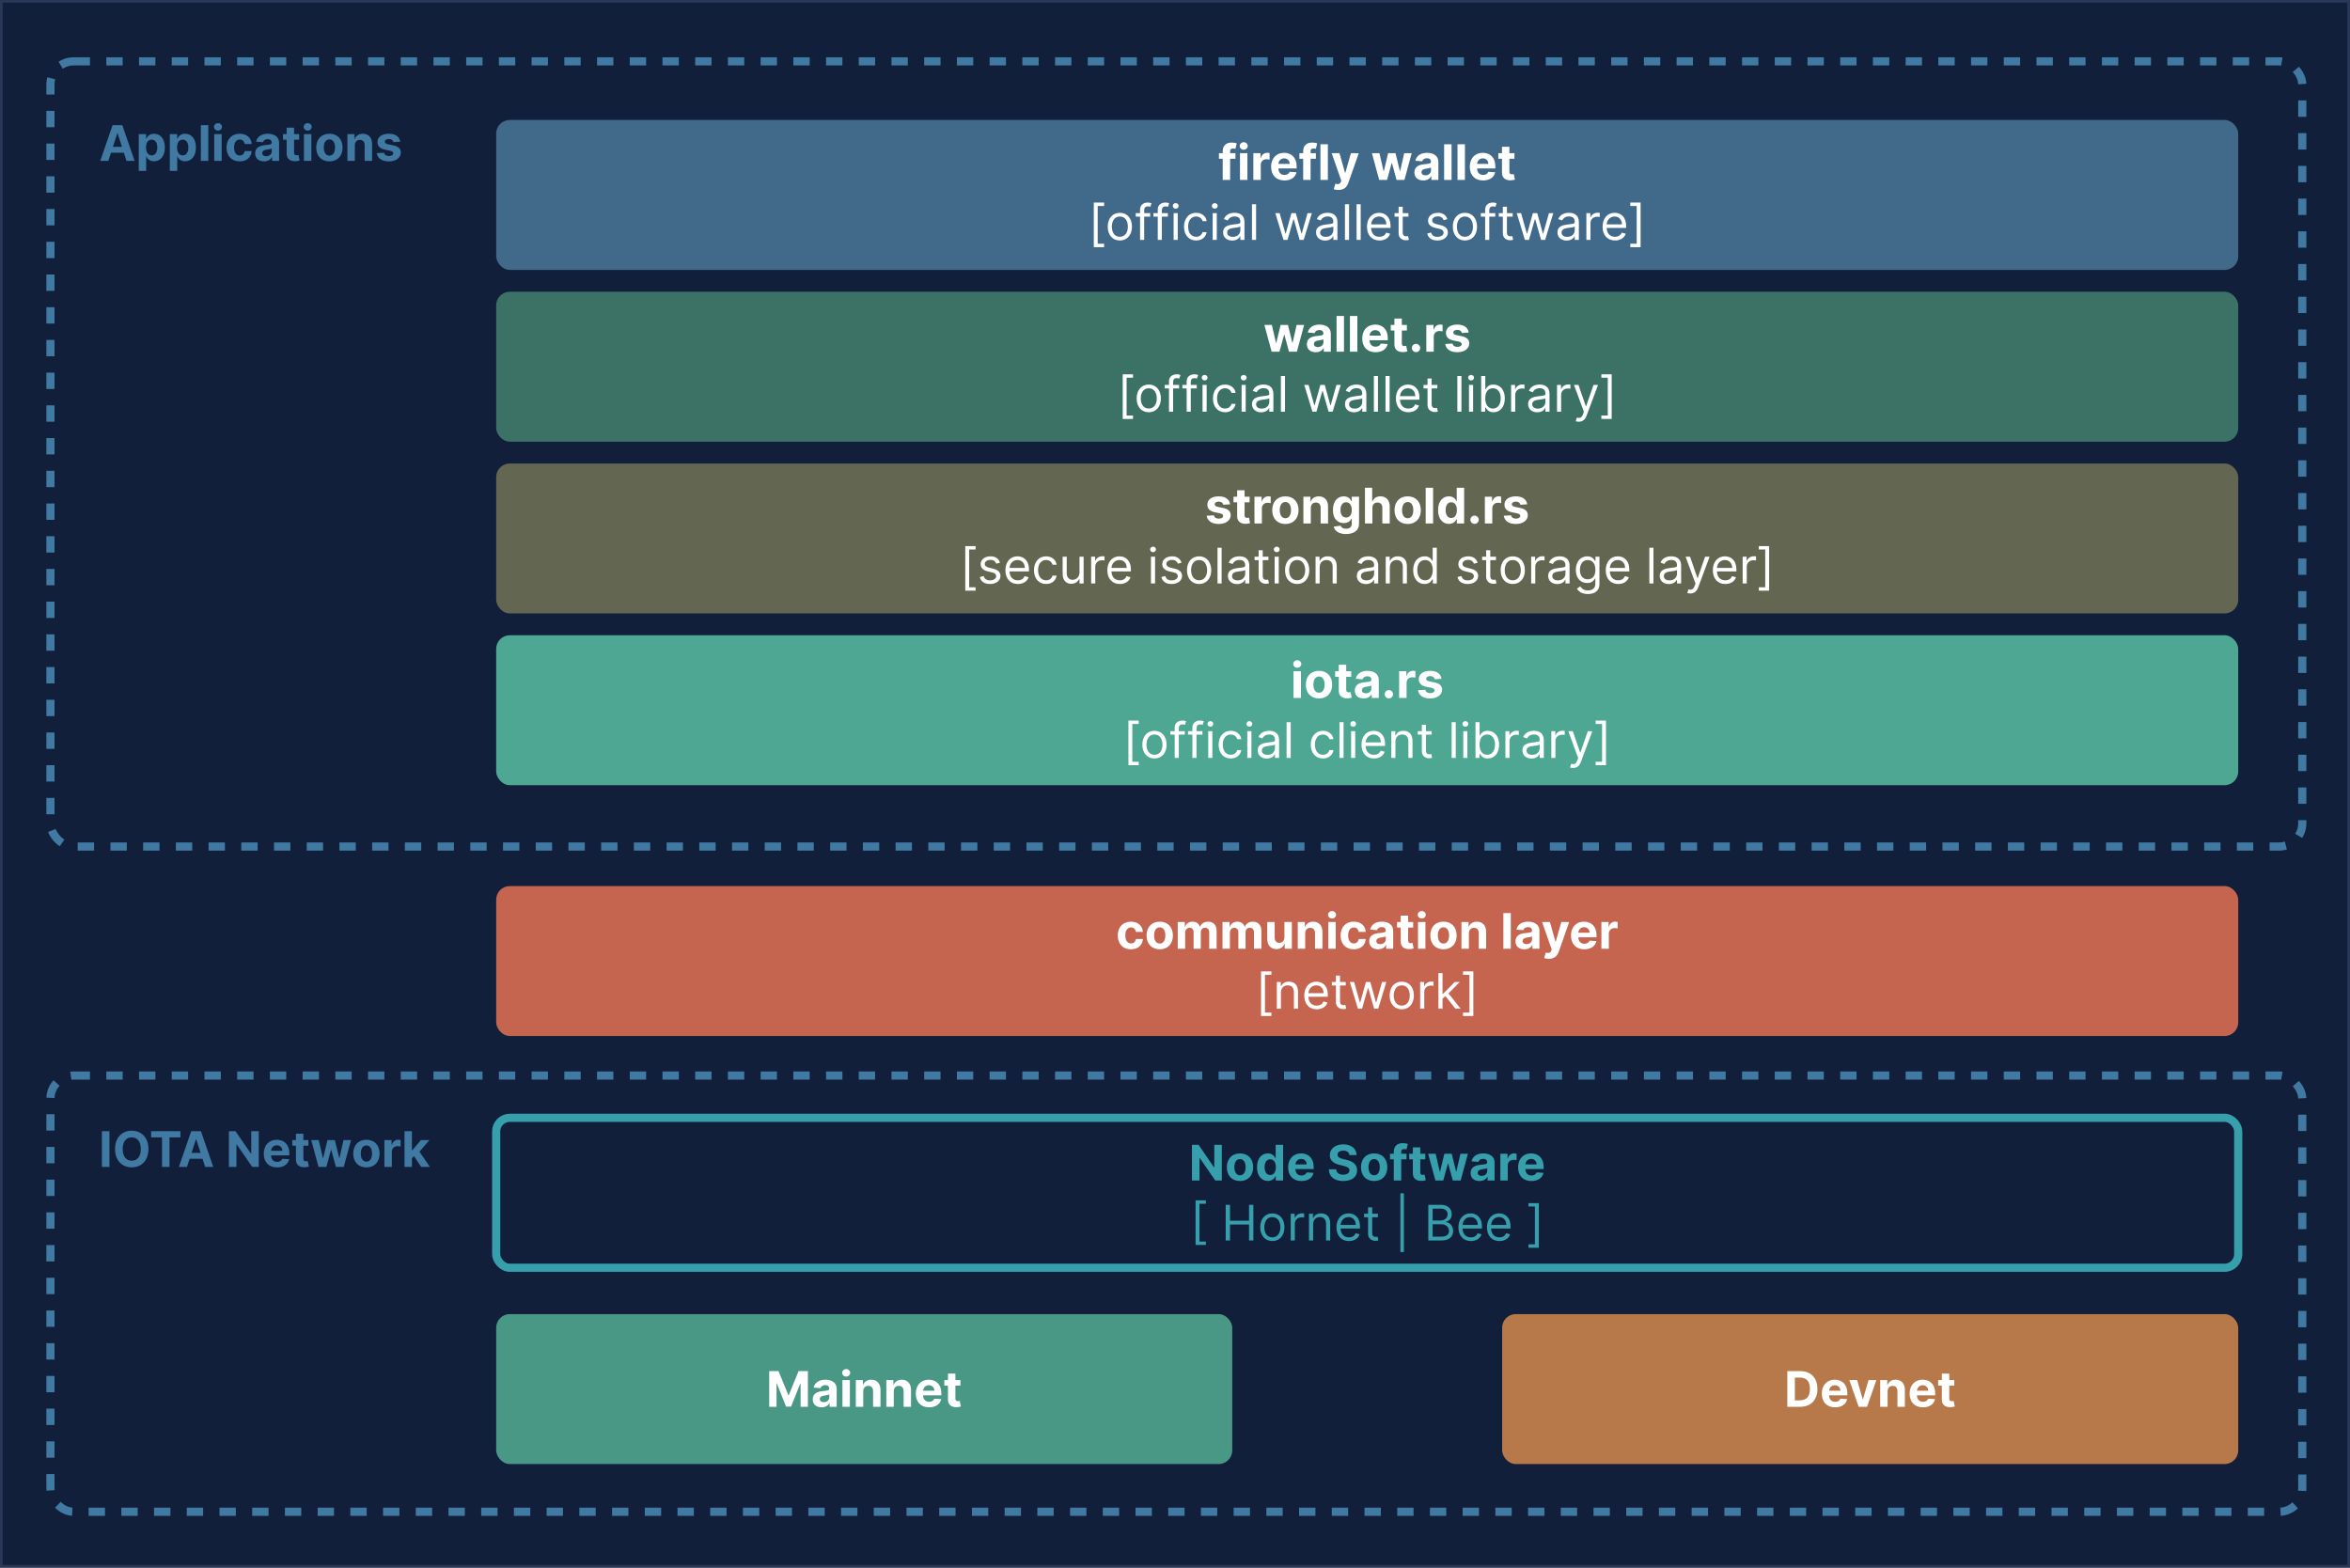<svg width="862" height="575" viewBox="0 0 862 575" fill="none" xmlns="http://www.w3.org/2000/svg">
<rect x="0" y="0" width="862" height="575" fill="#333333" stroke="none"/>
<rect x="0.5" y="0.5" width="861" height="574" fill="#111F3B" stroke="#293856"/>
<rect x="182" y="44" width="639" height="55" rx="5" fill="#41698A"/>
<rect x="182" y="107" width="639" height="55" rx="5" fill="#3C7266"/>
<rect x="182" y="233" width="639" height="55" rx="5" fill="#4EA793"/>
<rect x="182" y="325" width="639" height="55" rx="5" fill="#C56550"/>
<rect x="182" y="410" width="639" height="55" rx="5" stroke="#369FAB" stroke-width="3"/>
<rect x="182" y="482" width="270" height="55" rx="5" fill="#499785"/>
<rect x="551" y="482" width="270" height="55" rx="5" fill="#B7784A"/>
<rect x="182" y="170" width="639" height="55" rx="5" fill="#636650"/>
<path d="M453.172 56.182H451.223V55.523C451.223 54.859 451.491 54.469 452.29 54.469C452.616 54.469 452.948 54.539 453.166 54.609L453.645 52.564C453.306 52.462 452.559 52.295 451.721 52.295C449.874 52.295 448.5 53.337 448.5 55.472V56.182H447.112V58.227H448.5V66H451.223V58.227H453.172V56.182ZM454.836 66H457.559V56.182H454.836V66ZM456.204 54.916C457.015 54.916 457.68 54.296 457.68 53.535C457.68 52.781 457.015 52.161 456.204 52.161C455.398 52.161 454.733 52.781 454.733 53.535C454.733 54.296 455.398 54.916 456.204 54.916ZM459.74 66H462.463V60.445C462.463 59.237 463.345 58.406 464.547 58.406C464.924 58.406 465.442 58.47 465.697 58.553V56.137C465.454 56.08 465.116 56.041 464.841 56.041C463.741 56.041 462.84 56.68 462.482 57.895H462.38V56.182H459.74V66ZM471.123 66.192C473.552 66.192 475.188 65.009 475.571 63.188L473.053 63.021C472.778 63.769 472.075 64.159 471.167 64.159C469.806 64.159 468.943 63.258 468.943 61.794V61.788H475.629V61.04C475.629 57.703 473.609 56.054 471.014 56.054C468.125 56.054 466.252 58.106 466.252 61.136C466.252 64.249 468.099 66.192 471.123 66.192ZM468.943 60.1C469 58.981 469.851 58.087 471.059 58.087C472.241 58.087 473.059 58.93 473.066 60.1H468.943ZM482.686 56.182H480.736V55.523C480.736 54.859 481.005 54.469 481.804 54.469C482.13 54.469 482.462 54.539 482.679 54.609L483.159 52.564C482.82 52.462 482.072 52.295 481.235 52.295C479.388 52.295 478.013 53.337 478.013 55.472V56.182H476.626V58.227H478.013V66H480.736V58.227H482.686V56.182ZM487.072 52.909H484.349V66H487.072V52.909ZM490.935 69.682C492.961 69.682 494.035 68.646 494.591 67.061L498.407 56.195L495.524 56.182L493.472 63.392H493.37L491.337 56.182H488.474L491.996 66.281L491.836 66.697C491.478 67.617 490.794 67.662 489.835 67.368L489.222 69.401C489.612 69.567 490.244 69.682 490.935 69.682ZM505.903 66H508.78L510.467 59.825H510.589L512.276 66H515.159L517.824 56.182H515.076L513.58 62.74H513.497L511.886 56.182H509.182L507.597 62.778H507.508L505.986 56.182H503.231L505.903 66ZM522.077 66.185C523.528 66.185 524.467 65.553 524.947 64.638H525.024V66H527.606V59.378C527.606 57.038 525.624 56.054 523.438 56.054C521.086 56.054 519.539 57.179 519.162 58.969L521.68 59.173C521.866 58.521 522.448 58.042 523.426 58.042C524.352 58.042 524.883 58.508 524.883 59.314V59.352C524.883 59.985 524.212 60.068 522.505 60.234C520.562 60.413 518.817 61.065 518.817 63.258C518.817 65.201 520.204 66.185 522.077 66.185ZM522.857 64.306C522.019 64.306 521.418 63.916 521.418 63.168C521.418 62.401 522.051 62.024 523.01 61.89C523.604 61.807 524.576 61.666 524.902 61.449V62.491C524.902 63.52 524.052 64.306 522.857 64.306ZM532.441 52.909H529.718V66H532.441V52.909ZM537.346 52.909H534.623V66H537.346V52.909ZM544.002 66.192C546.43 66.192 548.067 65.009 548.45 63.188L545.932 63.021C545.657 63.769 544.954 64.159 544.046 64.159C542.685 64.159 541.822 63.258 541.822 61.794V61.788H548.508V61.04C548.508 57.703 546.488 56.054 543.893 56.054C541.004 56.054 539.131 58.106 539.131 61.136C539.131 64.249 540.978 66.192 544.002 66.192ZM541.822 60.1C541.879 58.981 542.729 58.087 543.938 58.087C545.12 58.087 545.938 58.93 545.945 60.1H541.822ZM555.507 56.182H553.66V53.83H550.937V56.182H549.595V58.227H550.937V63.341C550.924 65.265 552.234 66.217 554.21 66.134C554.913 66.109 555.411 65.968 555.686 65.879L555.258 63.852C555.124 63.878 554.836 63.942 554.58 63.942C554.037 63.942 553.66 63.737 553.66 62.983V58.227H555.507V56.182ZM401.212 90.659H404.996V89.406H402.644V75.548H404.996V74.296H401.212V90.659ZM410.77 88.204C413.429 88.204 415.219 86.185 415.219 83.142C415.219 80.074 413.429 78.054 410.77 78.054C408.111 78.054 406.321 80.074 406.321 83.142C406.321 86.185 408.111 88.204 410.77 88.204ZM410.77 86.849C408.75 86.849 407.829 85.111 407.829 83.142C407.829 81.173 408.75 79.409 410.77 79.409C412.79 79.409 413.71 81.173 413.71 83.142C413.71 85.111 412.79 86.849 410.77 86.849ZM421.893 78.182H419.695V77.185C419.695 76.213 420.104 75.702 421.101 75.702C421.536 75.702 421.791 75.804 421.945 75.855L422.379 74.551C422.149 74.449 421.689 74.296 420.947 74.296C419.541 74.296 418.186 75.139 418.186 76.827V78.182H416.601V79.46H418.186V88H419.695V79.46H421.893V78.182ZM428.38 78.182H426.181V77.185C426.181 76.213 426.59 75.702 427.587 75.702C428.022 75.702 428.278 75.804 428.431 75.855L428.866 74.551C428.635 74.449 428.175 74.296 427.434 74.296C426.028 74.296 424.672 75.139 424.672 76.827V78.182H423.087V79.46H424.672V88H426.181V79.46H428.38V78.182ZM430.494 88H432.002V78.182H430.494V88ZM431.261 76.546C431.849 76.546 432.335 76.085 432.335 75.523C432.335 74.96 431.849 74.5 431.261 74.5C430.673 74.5 430.187 74.96 430.187 75.523C430.187 76.085 430.673 76.546 431.261 76.546ZM438.754 88.204C440.927 88.204 442.359 86.875 442.615 85.136H441.106C440.825 86.21 439.93 86.849 438.754 86.849C436.964 86.849 435.814 85.367 435.814 83.091C435.814 80.867 436.99 79.409 438.754 79.409C440.084 79.409 440.876 80.227 441.106 81.122H442.615C442.359 79.281 440.8 78.054 438.729 78.054C436.069 78.054 434.305 80.151 434.305 83.142C434.305 86.082 435.993 88.204 438.754 88.204ZM444.82 88H446.329V78.182H444.82V88ZM445.587 76.546C446.175 76.546 446.661 76.085 446.661 75.523C446.661 74.96 446.175 74.5 445.587 74.5C444.999 74.5 444.513 74.96 444.513 75.523C444.513 76.085 444.999 76.546 445.587 76.546ZM451.981 88.23C453.694 88.23 454.589 87.31 454.896 86.671H454.972V88H456.481V81.531C456.481 78.412 454.103 78.054 452.85 78.054C451.367 78.054 449.68 78.565 448.913 80.355L450.344 80.867C450.677 80.151 451.463 79.383 452.901 79.383C454.288 79.383 454.972 80.119 454.972 81.378V81.429C454.972 82.158 454.231 82.094 452.441 82.324C450.619 82.56 448.631 82.963 448.631 85.213C448.631 87.131 450.114 88.23 451.981 88.23ZM452.211 86.875C451.009 86.875 450.14 86.338 450.14 85.29C450.14 84.139 451.188 83.781 452.364 83.628C453.004 83.551 454.717 83.372 454.972 83.065V84.446C454.972 85.673 454.001 86.875 452.211 86.875ZM460.743 74.909H459.234V88H460.743V74.909ZM470.793 88H472.276L474.423 80.457H474.577L476.724 88H478.207L481.199 78.182H479.614L477.491 85.673H477.389L475.318 78.182H473.707L471.611 85.699H471.509L469.386 78.182H467.801L470.793 88ZM486.082 88.23C487.795 88.23 488.69 87.31 488.997 86.671H489.074V88H490.582V81.531C490.582 78.412 488.205 78.054 486.952 78.054C485.469 78.054 483.781 78.565 483.014 80.355L484.446 80.867C484.778 80.151 485.565 79.383 487.003 79.383C488.39 79.383 489.074 80.119 489.074 81.378V81.429C489.074 82.158 488.332 82.094 486.543 82.324C484.721 82.56 482.733 82.963 482.733 85.213C482.733 87.131 484.216 88.23 486.082 88.23ZM486.312 86.875C485.111 86.875 484.241 86.338 484.241 85.29C484.241 84.139 485.29 83.781 486.466 83.628C487.105 83.551 488.818 83.372 489.074 83.065V84.446C489.074 85.673 488.102 86.875 486.312 86.875ZM494.844 74.909H493.336V88H494.844V74.909ZM499.116 74.909H497.607V88H499.116V74.909ZM505.995 88.204C507.99 88.204 509.447 87.207 509.907 85.724L508.45 85.315C508.066 86.338 507.178 86.849 505.995 86.849C504.225 86.849 503.004 85.705 502.933 83.602H510.061V82.963C510.061 79.307 507.887 78.054 505.842 78.054C503.183 78.054 501.419 80.151 501.419 83.168C501.419 86.185 503.157 88.204 505.995 88.204ZM502.933 82.298C503.036 80.771 504.116 79.409 505.842 79.409C507.478 79.409 508.526 80.636 508.526 82.298H502.933ZM516.625 78.182H514.529V75.829H513.02V78.182H511.537V79.46H513.02V85.597C513.02 87.31 514.401 88.128 515.679 88.128C516.242 88.128 516.6 88.026 516.804 87.949L516.497 86.594C516.369 86.619 516.165 86.671 515.833 86.671C515.168 86.671 514.529 86.466 514.529 85.188V79.46H516.625V78.182ZM530.911 80.381C530.438 78.987 529.377 78.054 527.434 78.054C525.363 78.054 523.829 79.23 523.829 80.892C523.829 82.247 524.634 83.155 526.437 83.577L528.073 83.96C529.064 84.19 529.531 84.663 529.531 85.341C529.531 86.185 528.636 86.875 527.23 86.875C525.996 86.875 525.222 86.344 524.954 85.29L523.522 85.648C523.874 87.316 525.248 88.204 527.255 88.204C529.537 88.204 531.09 86.958 531.09 85.264C531.09 83.896 530.234 83.033 528.482 82.605L527.025 82.247C525.862 81.96 525.338 81.57 525.338 80.815C525.338 79.972 526.232 79.358 527.434 79.358C528.751 79.358 529.294 80.087 529.556 80.764L530.911 80.381ZM537.35 88.204C540.009 88.204 541.799 86.185 541.799 83.142C541.799 80.074 540.009 78.054 537.35 78.054C534.691 78.054 532.901 80.074 532.901 83.142C532.901 86.185 534.691 88.204 537.35 88.204ZM537.35 86.849C535.33 86.849 534.409 85.111 534.409 83.142C534.409 81.173 535.33 79.409 537.35 79.409C539.37 79.409 540.29 81.173 540.29 83.142C540.29 85.111 539.37 86.849 537.35 86.849ZM548.474 78.182H546.275V77.185C546.275 76.213 546.684 75.702 547.681 75.702C548.116 75.702 548.371 75.804 548.525 75.855L548.959 74.551C548.729 74.449 548.269 74.296 547.528 74.296C546.121 74.296 544.766 75.139 544.766 76.827V78.182H543.181V79.46H544.766V88H546.275V79.46H548.474V78.182ZM554.858 78.182H552.761V75.829H551.252V78.182H549.77V79.46H551.252V85.597C551.252 87.31 552.633 88.128 553.912 88.128C554.474 88.128 554.832 88.026 555.037 87.949L554.73 86.594C554.602 86.619 554.397 86.671 554.065 86.671C553.4 86.671 552.761 86.466 552.761 85.188V79.46H554.858V78.182ZM559.351 88H560.834L562.982 80.457H563.135L565.283 88H566.766L569.757 78.182H568.172L566.05 85.673H565.948L563.877 78.182H562.266L560.169 85.699H560.067L557.945 78.182H556.36L559.351 88ZM574.641 88.23C576.354 88.23 577.249 87.31 577.556 86.671H577.632V88H579.141V81.531C579.141 78.412 576.763 78.054 575.51 78.054C574.027 78.054 572.34 78.565 571.573 80.355L573.005 80.867C573.337 80.151 574.123 79.383 575.561 79.383C576.949 79.383 577.632 80.119 577.632 81.378V81.429C577.632 82.158 576.891 82.094 575.101 82.324C573.279 82.56 571.292 82.963 571.292 85.213C571.292 87.131 572.775 88.23 574.641 88.23ZM574.871 86.875C573.669 86.875 572.8 86.338 572.8 85.29C572.8 84.139 573.848 83.781 575.025 83.628C575.664 83.551 577.377 83.372 577.632 83.065V84.446C577.632 85.673 576.661 86.875 574.871 86.875ZM581.894 88H583.403V81.787C583.403 80.457 584.451 79.486 585.883 79.486C586.286 79.486 586.701 79.562 586.803 79.588V78.054C586.631 78.041 586.235 78.028 586.011 78.028C584.835 78.028 583.812 78.693 583.454 79.665H583.352V78.182H581.894V88ZM592.409 88.204C594.404 88.204 595.861 87.207 596.321 85.724L594.864 85.315C594.48 86.338 593.592 86.849 592.409 86.849C590.639 86.849 589.418 85.705 589.347 83.602H596.475V82.963C596.475 79.307 594.301 78.054 592.256 78.054C589.597 78.054 587.833 80.151 587.833 83.168C587.833 86.185 589.571 88.204 592.409 88.204ZM589.347 82.298C589.45 80.771 590.53 79.409 592.256 79.409C593.892 79.409 594.941 80.636 594.941 82.298H589.347ZM601.786 74.296H598.002V75.548H600.355V89.406H598.002V90.659H601.786V74.296Z" fill="white"/>
<path d="M466.449 129H469.326L471.013 122.825H471.135L472.822 129H475.705L478.37 119.182H475.622L474.126 125.74H474.043L472.432 119.182H469.728L468.143 125.778H468.054L466.532 119.182H463.777L466.449 129ZM482.623 129.185C484.074 129.185 485.013 128.553 485.493 127.638H485.569V129H488.152V122.378C488.152 120.038 486.17 119.054 483.984 119.054C481.632 119.054 480.085 120.179 479.708 121.969L482.226 122.173C482.412 121.521 482.993 121.042 483.971 121.042C484.898 121.042 485.429 121.509 485.429 122.314V122.352C485.429 122.985 484.758 123.068 483.051 123.234C481.108 123.413 479.363 124.065 479.363 126.258C479.363 128.201 480.75 129.185 482.623 129.185ZM483.403 127.306C482.565 127.306 481.964 126.916 481.964 126.168C481.964 125.401 482.597 125.024 483.556 124.89C484.15 124.807 485.122 124.666 485.448 124.449V125.491C485.448 126.52 484.598 127.306 483.403 127.306ZM492.987 115.909H490.264V129H492.987V115.909ZM497.892 115.909H495.169V129H497.892V115.909ZM504.547 129.192C506.976 129.192 508.613 128.009 508.996 126.188L506.478 126.021C506.203 126.769 505.5 127.159 504.592 127.159C503.231 127.159 502.368 126.258 502.368 124.794V124.788H509.054V124.04C509.054 120.703 507.034 119.054 504.439 119.054C501.55 119.054 499.677 121.106 499.677 124.136C499.677 127.249 501.524 129.192 504.547 129.192ZM502.368 123.1C502.425 121.982 503.275 121.087 504.483 121.087C505.666 121.087 506.484 121.93 506.491 123.1H502.368ZM516.053 119.182H514.206V116.83H511.483V119.182H510.14V121.227H511.483V126.341C511.47 128.265 512.78 129.217 514.756 129.134C515.459 129.109 515.957 128.968 516.232 128.879L515.804 126.852C515.67 126.878 515.382 126.942 515.126 126.942C514.583 126.942 514.206 126.737 514.206 125.983V121.227H516.053V119.182ZM519.419 129.166C520.237 129.166 520.946 128.482 520.953 127.632C520.946 126.795 520.237 126.111 519.419 126.111C518.575 126.111 517.878 126.795 517.884 127.632C517.878 128.482 518.575 129.166 519.419 129.166ZM523.188 129H525.911V123.445C525.911 122.237 526.793 121.406 527.995 121.406C528.372 121.406 528.89 121.47 529.146 121.553V119.137C528.903 119.08 528.564 119.041 528.289 119.041C527.19 119.041 526.288 119.68 525.93 120.895H525.828V119.182H523.188V129ZM538.722 121.982C538.48 120.173 537.022 119.054 534.542 119.054C532.03 119.054 530.374 120.217 530.381 122.109C530.374 123.58 531.301 124.532 533.219 124.915L534.919 125.254C535.776 125.427 536.166 125.74 536.178 126.232C536.166 126.814 535.533 127.229 534.58 127.229C533.609 127.229 532.963 126.814 532.797 126.015L530.119 126.156C530.374 128.035 531.972 129.192 534.574 129.192C537.118 129.192 538.94 127.894 538.946 125.957C538.94 124.538 538.013 123.688 536.108 123.298L534.331 122.94C533.417 122.742 533.078 122.429 533.085 121.956C533.078 121.368 533.743 120.984 534.587 120.984C535.533 120.984 536.095 121.502 536.23 122.135L538.722 121.982ZM411.82 153.659H415.604V152.406H413.252V138.548H415.604V137.295H411.82V153.659ZM421.378 151.205C424.037 151.205 425.827 149.185 425.827 146.142C425.827 143.074 424.037 141.054 421.378 141.054C418.719 141.054 416.929 143.074 416.929 146.142C416.929 149.185 418.719 151.205 421.378 151.205ZM421.378 149.849C419.358 149.849 418.438 148.111 418.438 146.142C418.438 144.173 419.358 142.409 421.378 142.409C423.398 142.409 424.318 144.173 424.318 146.142C424.318 148.111 423.398 149.849 421.378 149.849ZM432.502 141.182H430.303V140.185C430.303 139.213 430.712 138.702 431.709 138.702C432.144 138.702 432.4 138.804 432.553 138.855L432.988 137.551C432.758 137.449 432.297 137.295 431.556 137.295C430.15 137.295 428.794 138.139 428.794 139.827V141.182H427.209V142.46H428.794V151H430.303V142.46H432.502V141.182ZM438.988 141.182H436.789V140.185C436.789 139.213 437.198 138.702 438.196 138.702C438.63 138.702 438.886 138.804 439.039 138.855L439.474 137.551C439.244 137.449 438.784 137.295 438.042 137.295C436.636 137.295 435.281 138.139 435.281 139.827V141.182H433.696V142.46H435.281V151H436.789V142.46H438.988V141.182ZM441.102 151H442.611V141.182H441.102V151ZM441.869 139.545C442.457 139.545 442.943 139.085 442.943 138.523C442.943 137.96 442.457 137.5 441.869 137.5C441.281 137.5 440.796 137.96 440.796 138.523C440.796 139.085 441.281 139.545 441.869 139.545ZM449.362 151.205C451.536 151.205 452.968 149.875 453.223 148.136H451.715C451.434 149.21 450.539 149.849 449.362 149.849C447.573 149.849 446.422 148.366 446.422 146.091C446.422 143.866 447.598 142.409 449.362 142.409C450.692 142.409 451.485 143.227 451.715 144.122H453.223C452.968 142.281 451.408 141.054 449.337 141.054C446.678 141.054 444.914 143.151 444.914 146.142C444.914 149.082 446.601 151.205 449.362 151.205ZM455.429 151H456.937V141.182H455.429V151ZM456.196 139.545C456.784 139.545 457.269 139.085 457.269 138.523C457.269 137.96 456.784 137.5 456.196 137.5C455.608 137.5 455.122 137.96 455.122 138.523C455.122 139.085 455.608 139.545 456.196 139.545ZM462.589 151.23C464.302 151.23 465.197 150.31 465.504 149.67H465.581V151H467.089V144.531C467.089 141.412 464.711 141.054 463.459 141.054C461.976 141.054 460.288 141.565 459.521 143.355L460.953 143.866C461.285 143.151 462.071 142.384 463.51 142.384C464.897 142.384 465.581 143.119 465.581 144.378V144.429C465.581 145.158 464.839 145.094 463.049 145.324C461.228 145.56 459.24 145.963 459.24 148.213C459.24 150.131 460.723 151.23 462.589 151.23ZM462.819 149.875C461.618 149.875 460.748 149.338 460.748 148.29C460.748 147.139 461.797 146.781 462.973 146.628C463.612 146.551 465.325 146.372 465.581 146.065V147.446C465.581 148.673 464.609 149.875 462.819 149.875ZM471.351 137.909H469.843V151H471.351V137.909ZM481.401 151H482.884L485.032 143.457H485.185L487.333 151H488.816L491.807 141.182H490.222L488.1 148.673H487.998L485.927 141.182H484.316L482.219 148.699H482.117L479.995 141.182H478.41L481.401 151ZM496.691 151.23C498.404 151.23 499.299 150.31 499.606 149.67H499.682V151H501.191V144.531C501.191 141.412 498.813 141.054 497.56 141.054C496.077 141.054 494.39 141.565 493.623 143.355L495.054 143.866C495.387 143.151 496.173 142.384 497.611 142.384C498.998 142.384 499.682 143.119 499.682 144.378V144.429C499.682 145.158 498.941 145.094 497.151 145.324C495.329 145.56 493.341 145.963 493.341 148.213C493.341 150.131 494.824 151.23 496.691 151.23ZM496.921 149.875C495.719 149.875 494.85 149.338 494.85 148.29C494.85 147.139 495.898 146.781 497.074 146.628C497.714 146.551 499.427 146.372 499.682 146.065V147.446C499.682 148.673 498.711 149.875 496.921 149.875ZM505.453 137.909H503.944V151H505.453V137.909ZM509.724 137.909H508.216V151H509.724V137.909ZM516.604 151.205C518.598 151.205 520.055 150.207 520.516 148.724L519.058 148.315C518.675 149.338 517.786 149.849 516.604 149.849C514.833 149.849 513.612 148.705 513.542 146.602H520.669V145.963C520.669 142.307 518.496 141.054 516.45 141.054C513.791 141.054 512.027 143.151 512.027 146.168C512.027 149.185 513.766 151.205 516.604 151.205ZM513.542 145.298C513.644 143.771 514.724 142.409 516.45 142.409C518.087 142.409 519.135 143.636 519.135 145.298H513.542ZM527.234 141.182H525.137V138.83H523.628V141.182H522.146V142.46H523.628V148.597C523.628 150.31 525.009 151.128 526.288 151.128C526.85 151.128 527.208 151.026 527.413 150.949L527.106 149.594C526.978 149.619 526.773 149.67 526.441 149.67C525.776 149.67 525.137 149.466 525.137 148.188V142.46H527.234V141.182ZM536.074 137.909H534.565V151H536.074V137.909ZM538.837 151H540.345V141.182H538.837V151ZM539.604 139.545C540.192 139.545 540.678 139.085 540.678 138.523C540.678 137.96 540.192 137.5 539.604 137.5C539.016 137.5 538.53 137.96 538.53 138.523C538.53 139.085 539.016 139.545 539.604 139.545ZM543.313 151H544.77V149.491H544.949C545.282 150.028 545.921 151.205 547.813 151.205C550.267 151.205 551.98 149.236 551.98 146.116C551.98 143.023 550.267 141.054 547.787 141.054C545.87 141.054 545.282 142.23 544.949 142.741H544.821V137.909H543.313V151ZM544.796 146.091C544.796 143.892 545.767 142.409 547.608 142.409C549.526 142.409 550.472 144.02 550.472 146.091C550.472 148.188 549.5 149.849 547.608 149.849C545.793 149.849 544.796 148.315 544.796 146.091ZM554.288 151H555.796V144.787C555.796 143.457 556.845 142.486 558.277 142.486C558.679 142.486 559.095 142.562 559.197 142.588V141.054C559.024 141.041 558.628 141.028 558.404 141.028C557.228 141.028 556.206 141.693 555.848 142.665H555.745V141.182H554.288V151ZM563.874 151.23C565.587 151.23 566.482 150.31 566.789 149.67H566.866V151H568.374V144.531C568.374 141.412 565.997 141.054 564.744 141.054C563.261 141.054 561.573 141.565 560.806 143.355L562.238 143.866C562.57 143.151 563.357 142.384 564.795 142.384C566.182 142.384 566.866 143.119 566.866 144.378V144.429C566.866 145.158 566.124 145.094 564.335 145.324C562.513 145.56 560.525 145.963 560.525 148.213C560.525 150.131 562.008 151.23 563.874 151.23ZM564.104 149.875C562.903 149.875 562.033 149.338 562.033 148.29C562.033 147.139 563.082 146.781 564.258 146.628C564.897 146.551 566.61 146.372 566.866 146.065V147.446C566.866 148.673 565.894 149.875 564.104 149.875ZM571.128 151H572.636V144.787C572.636 143.457 573.685 142.486 575.116 142.486C575.519 142.486 575.935 142.562 576.037 142.588V141.054C575.864 141.041 575.468 141.028 575.244 141.028C574.068 141.028 573.045 141.693 572.687 142.665H572.585V141.182H571.128V151ZM579.095 154.682C580.457 154.682 581.416 153.96 581.985 152.432L586.165 141.207L584.516 141.182L581.806 149.006H581.703L578.993 141.182H577.357L580.987 151.051L580.706 151.818C580.157 153.314 579.479 153.455 578.38 153.173L577.996 154.503C578.149 154.58 578.584 154.682 579.095 154.682ZM591.178 137.295H587.394V138.548H589.746V152.406H587.394V153.659H591.178V137.295Z" fill="white"/>
<path d="M451.21 184.982C450.967 183.173 449.509 182.054 447.029 182.054C444.517 182.054 442.862 183.217 442.868 185.109C442.862 186.58 443.789 187.532 445.706 187.915L447.407 188.254C448.263 188.427 448.653 188.74 448.666 189.232C448.653 189.814 448.02 190.229 447.068 190.229C446.096 190.229 445.451 189.814 445.284 189.015L442.606 189.156C442.862 191.035 444.46 192.192 447.061 192.192C449.605 192.192 451.427 190.894 451.434 188.957C451.427 187.538 450.5 186.688 448.595 186.298L446.818 185.94C445.904 185.742 445.566 185.429 445.572 184.956C445.566 184.368 446.23 183.984 447.074 183.984C448.02 183.984 448.583 184.502 448.717 185.135L451.21 184.982ZM458.37 182.182H456.523V179.83H453.8V182.182H452.458V184.227H453.8V189.341C453.787 191.265 455.098 192.217 457.073 192.134C457.776 192.109 458.275 191.968 458.549 191.879L458.121 189.852C457.987 189.878 457.699 189.942 457.444 189.942C456.9 189.942 456.523 189.737 456.523 188.983V184.227H458.37V182.182ZM460.144 192H462.867V186.445C462.867 185.237 463.749 184.406 464.951 184.406C465.328 184.406 465.846 184.47 466.102 184.553V182.137C465.859 182.08 465.52 182.041 465.245 182.041C464.146 182.041 463.244 182.68 462.886 183.895H462.784V182.182H460.144V192ZM471.489 192.192C474.467 192.192 476.321 190.153 476.321 187.129C476.321 184.087 474.467 182.054 471.489 182.054C468.51 182.054 466.656 184.087 466.656 187.129C466.656 190.153 468.51 192.192 471.489 192.192ZM471.501 190.082C470.127 190.082 469.424 188.823 469.424 187.11C469.424 185.397 470.127 184.131 471.501 184.131C472.85 184.131 473.553 185.397 473.553 187.11C473.553 188.823 472.85 190.082 471.501 190.082ZM480.815 186.324C480.821 185.058 481.575 184.317 482.675 184.317C483.768 184.317 484.426 185.033 484.42 186.234V192H487.143V185.749C487.143 183.46 485.8 182.054 483.755 182.054C482.297 182.054 481.243 182.77 480.802 183.914H480.687V182.182H478.092V192H480.815V186.324ZM493.712 195.886C496.518 195.886 498.513 194.608 498.513 192.096V182.182H495.809V183.831H495.706C495.342 183.032 494.543 182.054 492.9 182.054C490.746 182.054 488.924 183.729 488.924 187.072C488.924 190.338 490.695 191.859 492.907 191.859C494.473 191.859 495.348 191.073 495.706 190.261H495.821V192.058C495.821 193.406 494.959 193.93 493.776 193.93C492.574 193.93 491.967 193.406 491.743 192.812L489.225 193.151C489.551 194.697 491.066 195.886 493.712 195.886ZM493.77 189.814C492.434 189.814 491.705 188.753 491.705 187.059C491.705 185.391 492.421 184.221 493.77 184.221C495.093 184.221 495.834 185.339 495.834 187.059C495.834 188.791 495.08 189.814 493.77 189.814ZM503.402 186.324C503.409 185.058 504.182 184.317 505.294 184.317C506.4 184.317 507.052 185.026 507.046 186.234V192H509.769V185.749C509.775 183.447 508.42 182.054 506.375 182.054C504.885 182.054 503.888 182.757 503.441 183.914H503.326V178.909H500.679V192H503.402V186.324ZM516.348 192.192C519.327 192.192 521.18 190.153 521.18 187.129C521.18 184.087 519.327 182.054 516.348 182.054C513.369 182.054 511.516 184.087 511.516 187.129C511.516 190.153 513.369 192.192 516.348 192.192ZM516.361 190.082C514.986 190.082 514.283 188.823 514.283 187.11C514.283 185.397 514.986 184.131 516.361 184.131C517.709 184.131 518.413 185.397 518.413 187.11C518.413 188.823 517.709 190.082 516.361 190.082ZM525.674 178.909H522.951V192H525.674V178.909ZM531.473 192.16C533.058 192.16 533.883 191.246 534.26 190.428H534.375V192H537.06V178.909H534.343V183.831H534.26C533.896 183.032 533.109 182.054 531.467 182.054C529.313 182.054 527.491 183.729 527.491 187.104C527.491 190.389 529.236 192.16 531.473 192.16ZM532.336 189.993C531 189.993 530.271 188.804 530.271 187.091C530.271 185.391 530.987 184.221 532.336 184.221C533.659 184.221 534.401 185.339 534.401 187.091C534.401 188.842 533.646 189.993 532.336 189.993ZM540.89 192.166C541.708 192.166 542.418 191.482 542.424 190.632C542.418 189.795 541.708 189.111 540.89 189.111C540.046 189.111 539.35 189.795 539.356 190.632C539.35 191.482 540.046 192.166 540.89 192.166ZM544.66 192H547.383V186.445C547.383 185.237 548.265 184.406 549.467 184.406C549.844 184.406 550.362 184.47 550.617 184.553V182.137C550.374 182.08 550.036 182.041 549.761 182.041C548.661 182.041 547.76 182.68 547.402 183.895H547.3V182.182H544.66V192ZM560.194 184.982C559.951 183.173 558.494 182.054 556.014 182.054C553.502 182.054 551.846 183.217 551.853 185.109C551.846 186.58 552.773 187.532 554.691 187.915L556.391 188.254C557.247 188.427 557.637 188.74 557.65 189.232C557.637 189.814 557.005 190.229 556.052 190.229C555.081 190.229 554.435 189.814 554.269 189.015L551.59 189.156C551.846 191.035 553.444 192.192 556.046 192.192C558.59 192.192 560.411 190.894 560.418 188.957C560.411 187.538 559.485 186.688 557.58 186.298L555.803 185.94C554.889 185.742 554.55 185.429 554.556 184.956C554.55 184.368 555.215 183.984 556.059 183.984C557.005 183.984 557.567 184.502 557.701 185.135L560.194 184.982ZM354.067 216.659H357.852V215.406H355.499V201.548H357.852V200.295H354.067V216.659ZM366.802 206.381C366.329 204.987 365.268 204.054 363.325 204.054C361.254 204.054 359.72 205.23 359.72 206.892C359.72 208.247 360.525 209.155 362.328 209.577L363.964 209.96C364.955 210.19 365.421 210.663 365.421 211.341C365.421 212.185 364.526 212.875 363.12 212.875C361.887 212.875 361.113 212.344 360.845 211.29L359.413 211.648C359.764 213.316 361.139 214.205 363.146 214.205C365.428 214.205 366.981 212.958 366.981 211.264C366.981 209.896 366.124 209.033 364.373 208.605L362.916 208.247C361.752 207.96 361.228 207.57 361.228 206.815C361.228 205.972 362.123 205.358 363.325 205.358C364.642 205.358 365.185 206.087 365.447 206.764L366.802 206.381ZM373.368 214.205C375.363 214.205 376.82 213.207 377.28 211.724L375.823 211.315C375.439 212.338 374.551 212.849 373.368 212.849C371.598 212.849 370.377 211.705 370.306 209.602H377.434V208.963C377.434 205.307 375.26 204.054 373.215 204.054C370.556 204.054 368.792 206.151 368.792 209.168C368.792 212.185 370.53 214.205 373.368 214.205ZM370.306 208.298C370.409 206.771 371.489 205.409 373.215 205.409C374.851 205.409 375.9 206.636 375.9 208.298H370.306ZM383.717 214.205C385.89 214.205 387.322 212.875 387.578 211.136H386.069C385.788 212.21 384.893 212.849 383.717 212.849C381.927 212.849 380.777 211.366 380.777 209.091C380.777 206.866 381.953 205.409 383.717 205.409C385.047 205.409 385.839 206.227 386.069 207.122H387.578C387.322 205.281 385.762 204.054 383.691 204.054C381.032 204.054 379.268 206.151 379.268 209.142C379.268 212.082 380.956 214.205 383.717 214.205ZM395.971 209.986C395.971 211.827 394.564 212.67 393.439 212.67C392.186 212.67 391.292 211.75 391.292 210.318V204.182H389.783V210.42C389.783 212.926 391.113 214.128 392.953 214.128C394.436 214.128 395.408 213.335 395.868 212.338H395.971V214H397.479V204.182H395.971V209.986ZM400.242 214H401.751V207.787C401.751 206.457 402.799 205.486 404.231 205.486C404.633 205.486 405.049 205.562 405.151 205.588V204.054C404.979 204.041 404.582 204.028 404.358 204.028C403.182 204.028 402.16 204.693 401.802 205.665H401.699V204.182H400.242V214ZM410.757 214.205C412.751 214.205 414.209 213.207 414.669 211.724L413.211 211.315C412.828 212.338 411.939 212.849 410.757 212.849C408.986 212.849 407.765 211.705 407.695 209.602H414.822V208.963C414.822 205.307 412.649 204.054 410.604 204.054C407.944 204.054 406.18 206.151 406.18 209.168C406.18 212.185 407.919 214.205 410.757 214.205ZM407.695 208.298C407.797 206.771 408.878 205.409 410.604 205.409C412.24 205.409 413.288 206.636 413.288 208.298H407.695ZM422.18 214H423.688V204.182H422.18V214ZM422.947 202.545C423.535 202.545 424.02 202.085 424.02 201.523C424.02 200.96 423.535 200.5 422.947 200.5C422.358 200.5 421.873 200.96 421.873 201.523C421.873 202.085 422.358 202.545 422.947 202.545ZM433.406 206.381C432.933 204.987 431.871 204.054 429.928 204.054C427.857 204.054 426.323 205.23 426.323 206.892C426.323 208.247 427.129 209.155 428.931 209.577L430.567 209.96C431.558 210.19 432.025 210.663 432.025 211.341C432.025 212.185 431.13 212.875 429.724 212.875C428.49 212.875 427.717 212.344 427.448 211.29L426.016 211.648C426.368 213.316 427.742 214.205 429.749 214.205C432.031 214.205 433.585 212.958 433.585 211.264C433.585 209.896 432.728 209.033 430.977 208.605L429.519 208.247C428.356 207.96 427.832 207.57 427.832 206.815C427.832 205.972 428.727 205.358 429.928 205.358C431.245 205.358 431.788 206.087 432.05 206.764L433.406 206.381ZM439.844 214.205C442.503 214.205 444.293 212.185 444.293 209.142C444.293 206.074 442.503 204.054 439.844 204.054C437.185 204.054 435.395 206.074 435.395 209.142C435.395 212.185 437.185 214.205 439.844 214.205ZM439.844 212.849C437.824 212.849 436.904 211.111 436.904 209.142C436.904 207.173 437.824 205.409 439.844 205.409C441.864 205.409 442.784 207.173 442.784 209.142C442.784 211.111 441.864 212.849 439.844 212.849ZM448.104 200.909H446.596V214H448.104V200.909ZM453.756 214.23C455.469 214.23 456.364 213.31 456.671 212.67H456.748V214H458.256V207.531C458.256 204.412 455.878 204.054 454.626 204.054C453.143 204.054 451.455 204.565 450.688 206.355L452.12 206.866C452.452 206.151 453.238 205.384 454.677 205.384C456.064 205.384 456.748 206.119 456.748 207.378V207.429C456.748 208.158 456.006 208.094 454.216 208.324C452.395 208.56 450.407 208.963 450.407 211.213C450.407 213.131 451.89 214.23 453.756 214.23ZM453.986 212.875C452.785 212.875 451.915 212.338 451.915 211.29C451.915 210.139 452.964 209.781 454.14 209.628C454.779 209.551 456.492 209.372 456.748 209.065V210.446C456.748 211.673 455.776 212.875 453.986 212.875ZM465.279 204.182H463.183V201.83H461.674V204.182H460.191V205.46H461.674V211.597C461.674 213.31 463.055 214.128 464.333 214.128C464.896 214.128 465.254 214.026 465.458 213.949L465.152 212.594C465.024 212.619 464.819 212.67 464.487 212.67C463.822 212.67 463.183 212.466 463.183 211.188V205.46H465.279V204.182ZM467.549 214H469.057V204.182H467.549V214ZM468.316 202.545C468.904 202.545 469.39 202.085 469.39 201.523C469.39 200.96 468.904 200.5 468.316 200.5C467.728 200.5 467.242 200.96 467.242 201.523C467.242 202.085 467.728 202.545 468.316 202.545ZM475.809 214.205C478.468 214.205 480.258 212.185 480.258 209.142C480.258 206.074 478.468 204.054 475.809 204.054C473.15 204.054 471.36 206.074 471.36 209.142C471.36 212.185 473.15 214.205 475.809 214.205ZM475.809 212.849C473.789 212.849 472.868 211.111 472.868 209.142C472.868 207.173 473.789 205.409 475.809 205.409C477.829 205.409 478.749 207.173 478.749 209.142C478.749 211.111 477.829 212.849 475.809 212.849ZM484.069 208.094C484.069 206.381 485.13 205.409 486.575 205.409C487.974 205.409 488.825 206.323 488.825 207.864V214H490.333V207.761C490.333 205.256 488.997 204.054 487.009 204.054C485.526 204.054 484.606 204.719 484.146 205.716H484.018V204.182H482.56V214H484.069V208.094ZM501.041 214.23C502.754 214.23 503.649 213.31 503.956 212.67H504.033V214H505.541V207.531C505.541 204.412 503.164 204.054 501.911 204.054C500.428 204.054 498.74 204.565 497.973 206.355L499.405 206.866C499.737 206.151 500.524 205.384 501.962 205.384C503.349 205.384 504.033 206.119 504.033 207.378V207.429C504.033 208.158 503.291 208.094 501.502 208.324C499.68 208.56 497.692 208.963 497.692 211.213C497.692 213.131 499.175 214.23 501.041 214.23ZM501.271 212.875C500.07 212.875 499.2 212.338 499.2 211.29C499.2 210.139 500.249 209.781 501.425 209.628C502.064 209.551 503.777 209.372 504.033 209.065V210.446C504.033 211.673 503.061 212.875 501.271 212.875ZM509.803 208.094C509.803 206.381 510.864 205.409 512.309 205.409C513.709 205.409 514.559 206.323 514.559 207.864V214H516.067V207.761C516.067 205.256 514.732 204.054 512.744 204.054C511.261 204.054 510.34 204.719 509.88 205.716H509.752V204.182H508.295V214H509.803V208.094ZM522.531 214.205C524.423 214.205 525.063 213.028 525.395 212.491H525.574V214H527.031V200.909H525.523V205.741H525.395C525.063 205.23 524.475 204.054 522.557 204.054C520.077 204.054 518.364 206.023 518.364 209.116C518.364 212.236 520.077 214.205 522.531 214.205ZM522.736 212.849C520.844 212.849 519.872 211.188 519.872 209.091C519.872 207.02 520.818 205.409 522.736 205.409C524.577 205.409 525.548 206.892 525.548 209.091C525.548 211.315 524.551 212.849 522.736 212.849ZM542.021 206.381C541.548 204.987 540.487 204.054 538.544 204.054C536.472 204.054 534.938 205.23 534.938 206.892C534.938 208.247 535.744 209.155 537.546 209.577L539.183 209.96C540.173 210.19 540.64 210.663 540.64 211.341C540.64 212.185 539.745 212.875 538.339 212.875C537.105 212.875 536.332 212.344 536.063 211.29L534.632 211.648C534.983 213.316 536.357 214.205 538.365 214.205C540.646 214.205 542.2 212.958 542.2 211.264C542.2 209.896 541.343 209.033 539.592 208.605L538.134 208.247C536.971 207.96 536.447 207.57 536.447 206.815C536.447 205.972 537.342 205.358 538.544 205.358C539.86 205.358 540.404 206.087 540.666 206.764L542.021 206.381ZM548.74 204.182H546.644V201.83H545.135V204.182H543.652V205.46H545.135V211.597C545.135 213.31 546.516 214.128 547.794 214.128C548.357 214.128 548.715 214.026 548.919 213.949L548.613 212.594C548.485 212.619 548.28 212.67 547.948 212.67C547.283 212.67 546.644 212.466 546.644 211.188V205.46H548.74V204.182ZM554.893 214.205C557.552 214.205 559.342 212.185 559.342 209.142C559.342 206.074 557.552 204.054 554.893 204.054C552.234 204.054 550.444 206.074 550.444 209.142C550.444 212.185 552.234 214.205 554.893 214.205ZM554.893 212.849C552.873 212.849 551.952 211.111 551.952 209.142C551.952 207.173 552.873 205.409 554.893 205.409C556.913 205.409 557.833 207.173 557.833 209.142C557.833 211.111 556.913 212.849 554.893 212.849ZM561.644 214H563.153V207.787C563.153 206.457 564.201 205.486 565.633 205.486C566.036 205.486 566.451 205.562 566.553 205.588V204.054C566.381 204.041 565.985 204.028 565.761 204.028C564.585 204.028 563.562 204.693 563.204 205.665H563.102V204.182H561.644V214ZM571.231 214.23C572.944 214.23 573.839 213.31 574.146 212.67H574.222V214H575.731V207.531C575.731 204.412 573.353 204.054 572.1 204.054C570.617 204.054 568.93 204.565 568.163 206.355L569.594 206.866C569.927 206.151 570.713 205.384 572.151 205.384C573.538 205.384 574.222 206.119 574.222 207.378V207.429C574.222 208.158 573.481 208.094 571.691 208.324C569.869 208.56 567.881 208.963 567.881 211.213C567.881 213.131 569.364 214.23 571.231 214.23ZM571.461 212.875C570.259 212.875 569.39 212.338 569.39 211.29C569.39 210.139 570.438 209.781 571.614 209.628C572.254 209.551 573.967 209.372 574.222 209.065V210.446C574.222 211.673 573.251 212.875 571.461 212.875ZM582.447 217.886C584.8 217.886 586.692 216.812 586.692 214.281V204.182H585.234V205.741H585.081C584.748 205.23 584.135 204.054 582.217 204.054C579.737 204.054 578.024 206.023 578.024 209.04C578.024 212.108 579.814 213.847 582.192 213.847C584.109 213.847 584.723 212.722 585.055 212.185H585.183V214.179C585.183 215.815 584.032 216.557 582.447 216.557C580.664 216.557 580.037 215.617 579.635 215.074L578.433 215.918C579.047 216.947 580.255 217.886 582.447 217.886ZM582.396 212.491C580.504 212.491 579.532 211.06 579.532 209.014C579.532 207.02 580.479 205.409 582.396 205.409C584.237 205.409 585.209 206.892 585.209 209.014C585.209 211.188 584.211 212.491 582.396 212.491ZM593.569 214.205C595.564 214.205 597.021 213.207 597.481 211.724L596.024 211.315C595.64 212.338 594.752 212.849 593.569 212.849C591.799 212.849 590.578 211.705 590.508 209.602H597.635V208.963C597.635 205.307 595.461 204.054 593.416 204.054C590.757 204.054 588.993 206.151 588.993 209.168C588.993 212.185 590.731 214.205 593.569 214.205ZM590.508 208.298C590.61 206.771 591.69 205.409 593.416 205.409C595.052 205.409 596.101 206.636 596.101 208.298H590.508ZM606.501 200.909H604.992V214H606.501V200.909ZM612.153 214.23C613.866 214.23 614.761 213.31 615.067 212.67H615.144V214H616.653V207.531C616.653 204.412 614.275 204.054 613.022 204.054C611.539 204.054 609.852 204.565 609.085 206.355L610.516 206.866C610.849 206.151 611.635 205.384 613.073 205.384C614.46 205.384 615.144 206.119 615.144 207.378V207.429C615.144 208.158 614.403 208.094 612.613 208.324C610.791 208.56 608.803 208.963 608.803 211.213C608.803 213.131 610.286 214.23 612.153 214.23ZM612.383 212.875C611.181 212.875 610.312 212.338 610.312 211.29C610.312 210.139 611.36 209.781 612.536 209.628C613.175 209.551 614.888 209.372 615.144 209.065V210.446C615.144 211.673 614.173 212.875 612.383 212.875ZM620.026 217.682C621.388 217.682 622.346 216.96 622.915 215.432L627.096 204.207L625.447 204.182L622.736 212.006H622.634L619.924 204.182H618.287L621.918 214.051L621.637 214.818C621.087 216.314 620.41 216.455 619.31 216.173L618.927 217.503C619.08 217.58 619.515 217.682 620.026 217.682ZM632.857 214.205C634.851 214.205 636.308 213.207 636.768 211.724L635.311 211.315C634.928 212.338 634.039 212.849 632.857 212.849C631.086 212.849 629.865 211.705 629.795 209.602H636.922V208.963C636.922 205.307 634.749 204.054 632.703 204.054C630.044 204.054 628.28 206.151 628.28 209.168C628.28 212.185 630.018 214.205 632.857 214.205ZM629.795 208.298C629.897 206.771 630.977 205.409 632.703 205.409C634.339 205.409 635.388 206.636 635.388 208.298H629.795ZM639.217 214H640.725V207.787C640.725 206.457 641.773 205.486 643.205 205.486C643.608 205.486 644.023 205.562 644.126 205.588V204.054C643.953 204.041 643.557 204.028 643.333 204.028C642.157 204.028 641.134 204.693 640.776 205.665H640.674V204.182H639.217V214ZM648.931 200.295H645.147V201.548H647.499V215.406H645.147V216.659H648.931V200.295Z" fill="white"/>
<path d="M448.17 419.909H445.415V428.142H445.3L439.65 419.909H437.221V433H439.989V424.761H440.084L445.78 433H448.17V419.909ZM454.842 433.192C457.821 433.192 459.674 431.153 459.674 428.129C459.674 425.087 457.821 423.054 454.842 423.054C451.863 423.054 450.01 425.087 450.01 428.129C450.01 431.153 451.863 433.192 454.842 433.192ZM454.855 431.082C453.481 431.082 452.777 429.823 452.777 428.11C452.777 426.397 453.481 425.131 454.855 425.131C456.204 425.131 456.907 426.397 456.907 428.11C456.907 429.823 456.204 431.082 454.855 431.082ZM465.063 433.16C466.648 433.16 467.473 432.246 467.85 431.428H467.965V433H470.65V419.909H467.933V424.831H467.85C467.486 424.032 466.699 423.054 465.057 423.054C462.902 423.054 461.081 424.729 461.081 428.104C461.081 431.389 462.826 433.16 465.063 433.16ZM465.926 430.993C464.59 430.993 463.861 429.804 463.861 428.091C463.861 426.391 464.577 425.221 465.926 425.221C467.249 425.221 467.991 426.339 467.991 428.091C467.991 429.842 467.236 430.993 465.926 430.993ZM477.363 433.192C479.792 433.192 481.428 432.009 481.812 430.188L479.293 430.021C479.018 430.769 478.315 431.159 477.408 431.159C476.046 431.159 475.183 430.258 475.183 428.794V428.788H481.869V428.04C481.869 424.703 479.849 423.054 477.254 423.054C474.365 423.054 472.492 425.106 472.492 428.136C472.492 431.249 474.339 433.192 477.363 433.192ZM475.183 427.1C475.241 425.982 476.091 425.087 477.299 425.087C478.481 425.087 479.3 425.93 479.306 427.1H475.183ZM494.965 423.674H497.618C497.579 421.341 495.662 419.73 492.747 419.73C489.877 419.73 487.774 421.315 487.787 423.693C487.78 425.624 489.142 426.729 491.353 427.26L492.779 427.618C494.204 427.963 494.997 428.372 495.003 429.254C494.997 430.213 494.089 430.865 492.683 430.865C491.245 430.865 490.209 430.2 490.12 428.89H487.441C487.512 431.722 489.538 433.185 492.715 433.185C495.911 433.185 497.79 431.658 497.797 429.261C497.79 427.081 496.147 425.924 493.872 425.413L492.696 425.131C491.558 424.869 490.606 424.447 490.625 423.508C490.625 422.664 491.373 422.044 492.728 422.044C494.051 422.044 494.863 422.645 494.965 423.674ZM504.043 433.192C507.022 433.192 508.876 431.153 508.876 428.129C508.876 425.087 507.022 423.054 504.043 423.054C501.065 423.054 499.211 425.087 499.211 428.129C499.211 431.153 501.065 433.192 504.043 433.192ZM504.056 431.082C502.682 431.082 501.979 429.823 501.979 428.11C501.979 426.397 502.682 425.131 504.056 425.131C505.405 425.131 506.108 426.397 506.108 428.11C506.108 429.823 505.405 431.082 504.056 431.082ZM515.926 423.182H513.976V422.523C513.976 421.859 514.245 421.469 515.044 421.469C515.37 421.469 515.702 421.539 515.92 421.609L516.399 419.564C516.06 419.462 515.312 419.295 514.475 419.295C512.628 419.295 511.253 420.337 511.253 422.472V423.182H509.866V425.227H511.253V433H513.976V425.227H515.926V423.182ZM522.812 423.182H520.965V420.83H518.242V423.182H516.899V425.227H518.242V430.341C518.229 432.265 519.539 433.217 521.514 433.134C522.217 433.109 522.716 432.968 522.991 432.879L522.563 430.852C522.428 430.878 522.141 430.942 521.885 430.942C521.342 430.942 520.965 430.737 520.965 429.983V425.227H522.812V423.182ZM526.522 433H529.399L531.086 426.825H531.208L532.895 433H535.778L538.444 423.182H535.695L534.199 429.74H534.116L532.505 423.182H529.802L528.216 429.778H528.127L526.606 423.182H523.851L526.522 433ZM542.696 433.185C544.147 433.185 545.087 432.553 545.566 431.638H545.643V433H548.225V426.378C548.225 424.038 546.244 423.054 544.057 423.054C541.705 423.054 540.158 424.179 539.781 425.969L542.3 426.173C542.485 425.521 543.067 425.042 544.045 425.042C544.972 425.042 545.502 425.509 545.502 426.314V426.352C545.502 426.985 544.831 427.068 543.124 427.234C541.181 427.413 539.436 428.065 539.436 430.258C539.436 432.201 540.823 433.185 542.696 433.185ZM543.476 431.306C542.638 431.306 542.038 430.916 542.038 430.168C542.038 429.401 542.67 429.024 543.629 428.89C544.224 428.807 545.195 428.666 545.521 428.449V429.491C545.521 430.52 544.671 431.306 543.476 431.306ZM550.338 433H553.061V427.445C553.061 426.237 553.943 425.406 555.144 425.406C555.522 425.406 556.039 425.47 556.295 425.553V423.137C556.052 423.08 555.713 423.041 555.438 423.041C554.339 423.041 553.438 423.68 553.08 424.895H552.978V423.182H550.338V433ZM561.72 433.192C564.149 433.192 565.786 432.009 566.169 430.188L563.651 430.021C563.376 430.769 562.673 431.159 561.765 431.159C560.403 431.159 559.541 430.258 559.541 428.794V428.788H566.227V428.04C566.227 424.703 564.207 423.054 561.612 423.054C558.722 423.054 556.85 425.106 556.85 428.136C556.85 431.249 558.697 433.192 561.72 433.192ZM559.541 427.1C559.598 425.982 560.448 425.087 561.656 425.087C562.839 425.087 563.657 425.93 563.663 427.1H559.541ZM438.548 456.636H442.332V455.384H439.98V441.526H442.332V440.273H438.548V456.636ZM449.595 455H451.18V449.145H458.16V455H459.746V441.909H458.16V447.739H451.18V441.909H449.595V455ZM466.703 455.205C469.362 455.205 471.152 453.185 471.152 450.142C471.152 447.074 469.362 445.054 466.703 445.054C464.044 445.054 462.254 447.074 462.254 450.142C462.254 453.185 464.044 455.205 466.703 455.205ZM466.703 453.849C464.683 453.849 463.763 452.111 463.763 450.142C463.763 448.173 464.683 446.409 466.703 446.409C468.723 446.409 469.644 448.173 469.644 450.142C469.644 452.111 468.723 453.849 466.703 453.849ZM473.455 455H474.963V448.787C474.963 447.457 476.012 446.486 477.444 446.486C477.846 446.486 478.262 446.562 478.364 446.588V445.054C478.191 445.041 477.795 445.028 477.571 445.028C476.395 445.028 475.373 445.693 475.015 446.665H474.912V445.182H473.455V455ZM481.661 449.094C481.661 447.381 482.722 446.409 484.166 446.409C485.566 446.409 486.416 447.323 486.416 448.864V455H487.925V448.761C487.925 446.256 486.589 445.054 484.601 445.054C483.118 445.054 482.198 445.719 481.737 446.716H481.61V445.182H480.152V455H481.661V449.094ZM494.798 455.205C496.792 455.205 498.25 454.207 498.71 452.724L497.252 452.315C496.869 453.338 495.98 453.849 494.798 453.849C493.027 453.849 491.806 452.705 491.736 450.602H498.863V449.963C498.863 446.307 496.69 445.054 494.645 445.054C491.985 445.054 490.221 447.151 490.221 450.168C490.221 453.185 491.96 455.205 494.798 455.205ZM491.736 449.298C491.838 447.771 492.919 446.409 494.645 446.409C496.281 446.409 497.329 447.636 497.329 449.298H491.736ZM505.428 445.182H503.331V442.83H501.823V445.182H500.34V446.46H501.823V452.597C501.823 454.31 503.203 455.128 504.482 455.128C505.044 455.128 505.402 455.026 505.607 454.949L505.3 453.594C505.172 453.619 504.968 453.67 504.635 453.67C503.971 453.67 503.331 453.466 503.331 452.188V446.46H505.428V445.182ZM514.958 437.69H513.68V459.219H514.958V437.69ZM523.915 455H528.645C531.739 455 533.018 453.491 533.018 451.523C533.018 449.452 531.586 448.327 530.384 448.25V448.122C531.509 447.815 532.506 447.074 532.506 445.386C532.506 443.469 531.228 441.909 528.492 441.909H523.915V455ZM525.501 453.594V449.043H528.722C530.435 449.043 531.509 450.193 531.509 451.523C531.509 452.673 530.716 453.594 528.645 453.594H525.501ZM525.501 447.662V443.315H528.492C530.231 443.315 530.998 444.236 530.998 445.386C530.998 446.767 529.873 447.662 528.441 447.662H525.501ZM539.534 455.205C541.529 455.205 542.986 454.207 543.446 452.724L541.989 452.315C541.605 453.338 540.717 453.849 539.534 453.849C537.764 453.849 536.543 452.705 536.472 450.602H543.6V449.963C543.6 446.307 541.426 445.054 539.381 445.054C536.722 445.054 534.958 447.151 534.958 450.168C534.958 453.185 536.696 455.205 539.534 455.205ZM536.472 449.298C536.575 447.771 537.655 446.409 539.381 446.409C541.017 446.409 542.066 447.636 542.066 449.298H536.472ZM550.011 455.205C552.005 455.205 553.463 454.207 553.923 452.724L552.465 452.315C552.082 453.338 551.193 453.849 550.011 453.849C548.24 453.849 547.019 452.705 546.949 450.602H554.076V449.963C554.076 446.307 551.903 445.054 549.857 445.054C547.198 445.054 545.434 447.151 545.434 450.168C545.434 453.185 547.173 455.205 550.011 455.205ZM546.949 449.298C547.051 447.771 548.132 446.409 549.857 446.409C551.494 446.409 552.542 447.636 552.542 449.298H546.949ZM564.45 441.295H560.666V442.548H563.019V456.406H560.666V457.659H564.45V441.295Z" fill="#369FAB"/>
<path d="M282.155 502.909V516H284.84V507.447H284.949L288.336 515.936H290.165L293.552 507.479H293.661V516H296.346V502.909H292.932L289.327 511.705H289.174L285.569 502.909H282.155ZM301.375 516.185C302.826 516.185 303.765 515.553 304.245 514.638H304.321V516H306.904V509.378C306.904 507.038 304.922 506.054 302.736 506.054C300.384 506.054 298.837 507.179 298.46 508.969L300.978 509.173C301.164 508.521 301.745 508.042 302.723 508.042C303.65 508.042 304.181 508.509 304.181 509.314V509.352C304.181 509.985 303.51 510.068 301.803 510.234C299.86 510.413 298.115 511.065 298.115 513.258C298.115 515.201 299.502 516.185 301.375 516.185ZM302.154 514.306C301.317 514.306 300.716 513.916 300.716 513.168C300.716 512.401 301.349 512.024 302.308 511.89C302.902 511.807 303.874 511.666 304.2 511.449V512.491C304.2 513.52 303.35 514.306 302.154 514.306ZM309.016 516H311.739V506.182H309.016V516ZM310.384 504.916C311.196 504.916 311.861 504.296 311.861 503.536C311.861 502.781 311.196 502.161 310.384 502.161C309.579 502.161 308.914 502.781 308.914 503.536C308.914 504.296 309.579 504.916 310.384 504.916ZM316.644 510.324C316.65 509.058 317.404 508.317 318.504 508.317C319.597 508.317 320.255 509.033 320.249 510.234V516H322.972V509.749C322.972 507.46 321.629 506.054 319.584 506.054C318.127 506.054 317.072 506.77 316.631 507.914H316.516V506.182H313.921V516H316.644V510.324ZM327.841 510.324C327.847 509.058 328.602 508.317 329.701 508.317C330.794 508.317 331.452 509.033 331.446 510.234V516H334.169V509.749C334.169 507.46 332.827 506.054 330.781 506.054C329.324 506.054 328.269 506.77 327.828 507.914H327.713V506.182H325.118V516H327.841V510.324ZM340.79 516.192C343.219 516.192 344.855 515.009 345.238 513.188L342.72 513.021C342.445 513.769 341.742 514.159 340.834 514.159C339.473 514.159 338.61 513.258 338.61 511.794V511.788H345.296V511.04C345.296 507.703 343.276 506.054 340.681 506.054C337.792 506.054 335.919 508.106 335.919 511.136C335.919 514.249 337.766 516.192 340.79 516.192ZM338.61 510.1C338.667 508.982 339.518 508.087 340.726 508.087C341.908 508.087 342.726 508.93 342.733 510.1H338.61ZM352.295 506.182H350.448V503.83H347.725V506.182H346.383V508.227H347.725V513.341C347.712 515.265 349.023 516.217 350.998 516.134C351.701 516.109 352.199 515.968 352.474 515.879L352.046 513.852C351.912 513.878 351.624 513.942 351.368 513.942C350.825 513.942 350.448 513.737 350.448 512.983V508.227H352.295V506.182Z" fill="white"/>
<path d="M660.243 516C664.232 516 666.648 513.533 666.648 509.442C666.648 505.364 664.232 502.909 660.282 502.909H655.603V516H660.243ZM658.37 513.629V505.281H660.135C662.589 505.281 663.887 506.533 663.887 509.442C663.887 512.363 662.589 513.629 660.128 513.629H658.37ZM673.122 516.192C675.551 516.192 677.187 515.009 677.57 513.188L675.052 513.021C674.777 513.769 674.074 514.159 673.166 514.159C671.805 514.159 670.942 513.258 670.942 511.794V511.788H677.628V511.04C677.628 507.703 675.608 506.054 673.013 506.054C670.124 506.054 668.251 508.106 668.251 511.136C668.251 514.249 670.098 516.192 673.122 516.192ZM670.942 510.1C670.999 508.982 671.85 508.087 673.058 508.087C674.24 508.087 675.058 508.93 675.065 510.1H670.942ZM688.277 506.182H685.394L683.362 513.207H683.259L681.22 506.182H678.344L681.776 516H684.845L688.277 506.182ZM692.394 510.324C692.4 509.058 693.154 508.317 694.254 508.317C695.347 508.317 696.005 509.033 695.999 510.234V516H698.722V509.749C698.722 507.46 697.379 506.054 695.334 506.054C693.877 506.054 692.822 506.77 692.381 507.914H692.266V506.182H689.671V516H692.394V510.324ZM705.342 516.192C707.771 516.192 709.408 515.009 709.791 513.188L707.273 513.021C706.998 513.769 706.295 514.159 705.387 514.159C704.026 514.159 703.163 513.258 703.163 511.794V511.788H709.849V511.04C709.849 507.703 707.829 506.054 705.234 506.054C702.344 506.054 700.472 508.106 700.472 511.136C700.472 514.249 702.319 516.192 705.342 516.192ZM703.163 510.1C703.22 508.982 704.07 508.087 705.278 508.087C706.461 508.087 707.279 508.93 707.286 510.1H703.163ZM716.848 506.182H715.001V503.83H712.278V506.182H710.935V508.227H712.278V513.341C712.265 515.265 713.575 516.217 715.55 516.134C716.254 516.109 716.752 515.968 717.027 515.879L716.599 513.852C716.464 513.878 716.177 513.942 715.921 513.942C715.378 513.942 715.001 513.737 715.001 512.983V508.227H716.848V506.182Z" fill="white"/>
<path d="M474.479 256H477.202V246.182H474.479V256ZM475.847 244.916C476.659 244.916 477.324 244.296 477.324 243.536C477.324 242.781 476.659 242.161 475.847 242.161C475.042 242.161 474.377 242.781 474.377 243.536C474.377 244.296 475.042 244.916 475.847 244.916ZM483.82 256.192C486.798 256.192 488.652 254.153 488.652 251.129C488.652 248.087 486.798 246.054 483.82 246.054C480.841 246.054 478.987 248.087 478.987 251.129C478.987 254.153 480.841 256.192 483.82 256.192ZM483.832 254.082C482.458 254.082 481.755 252.823 481.755 251.11C481.755 249.397 482.458 248.131 483.832 248.131C485.181 248.131 485.884 249.397 485.884 251.11C485.884 252.823 485.181 254.082 483.832 254.082ZM495.645 246.182H493.798V243.83H491.075V246.182H489.732V248.227H491.075V253.341C491.062 255.265 492.372 256.217 494.347 256.134C495.05 256.109 495.549 255.968 495.824 255.879L495.396 253.852C495.261 253.878 494.974 253.942 494.718 253.942C494.175 253.942 493.798 253.737 493.798 252.983V248.227H495.645V246.182ZM500.218 256.185C501.669 256.185 502.609 255.553 503.088 254.638H503.165V256H505.748V249.378C505.748 247.038 503.766 246.054 501.58 246.054C499.228 246.054 497.681 247.179 497.304 248.969L499.822 249.173C500.007 248.521 500.589 248.042 501.567 248.042C502.494 248.042 503.025 248.509 503.025 249.314V249.352C503.025 249.985 502.353 250.068 500.647 250.234C498.703 250.413 496.958 251.065 496.958 253.258C496.958 255.201 498.346 256.185 500.218 256.185ZM500.998 254.306C500.161 254.306 499.56 253.916 499.56 253.168C499.56 252.401 500.193 252.024 501.152 251.89C501.746 251.807 502.718 251.666 503.044 251.449V252.491C503.044 253.52 502.194 254.306 500.998 254.306ZM509.452 256.166C510.27 256.166 510.979 255.482 510.986 254.632C510.979 253.795 510.27 253.111 509.452 253.111C508.608 253.111 507.911 253.795 507.918 254.632C507.911 255.482 508.608 256.166 509.452 256.166ZM513.221 256H515.944V250.445C515.944 249.237 516.827 248.406 518.028 248.406C518.405 248.406 518.923 248.47 519.179 248.553V246.137C518.936 246.08 518.597 246.041 518.322 246.041C517.223 246.041 516.322 246.68 515.964 247.895H515.861V246.182H513.221V256ZM528.756 248.982C528.513 247.173 527.055 246.054 524.575 246.054C522.063 246.054 520.408 247.217 520.414 249.109C520.408 250.58 521.335 251.532 523.252 251.915L524.952 252.254C525.809 252.427 526.199 252.74 526.212 253.232C526.199 253.814 525.566 254.229 524.614 254.229C523.642 254.229 522.996 253.814 522.83 253.015L520.152 253.156C520.408 255.035 522.006 256.192 524.607 256.192C527.151 256.192 528.973 254.894 528.979 252.957C528.973 251.538 528.046 250.688 526.141 250.298L524.364 249.94C523.45 249.742 523.112 249.429 523.118 248.956C523.112 248.368 523.776 247.984 524.62 247.984C525.566 247.984 526.129 248.502 526.263 249.135L528.756 248.982ZM413.912 280.659H417.696V279.406H415.344V265.548H417.696V264.295H413.912V280.659ZM423.47 278.205C426.129 278.205 427.919 276.185 427.919 273.142C427.919 270.074 426.129 268.054 423.47 268.054C420.811 268.054 419.021 270.074 419.021 273.142C419.021 276.185 420.811 278.205 423.47 278.205ZM423.47 276.849C421.45 276.849 420.53 275.111 420.53 273.142C420.53 271.173 421.45 269.409 423.47 269.409C425.49 269.409 426.41 271.173 426.41 273.142C426.41 275.111 425.49 276.849 423.47 276.849ZM434.594 268.182H432.395V267.185C432.395 266.213 432.804 265.702 433.801 265.702C434.236 265.702 434.491 265.804 434.645 265.855L435.079 264.551C434.849 264.449 434.389 264.295 433.648 264.295C432.241 264.295 430.886 265.139 430.886 266.827V268.182H429.301V269.46H430.886V278H432.395V269.46H434.594V268.182ZM441.08 268.182H438.881V267.185C438.881 266.213 439.29 265.702 440.287 265.702C440.722 265.702 440.978 265.804 441.131 265.855L441.566 264.551C441.336 264.449 440.875 264.295 440.134 264.295C438.728 264.295 437.373 265.139 437.373 266.827V268.182H435.787V269.46H437.373V278H438.881V269.46H441.08V268.182ZM443.194 278H444.703V268.182H443.194V278ZM443.961 266.545C444.549 266.545 445.035 266.085 445.035 265.523C445.035 264.96 444.549 264.5 443.961 264.5C443.373 264.5 442.887 264.96 442.887 265.523C442.887 266.085 443.373 266.545 443.961 266.545ZM451.454 278.205C453.628 278.205 455.059 276.875 455.315 275.136H453.807C453.525 276.21 452.63 276.849 451.454 276.849C449.665 276.849 448.514 275.366 448.514 273.091C448.514 270.866 449.69 269.409 451.454 269.409C452.784 269.409 453.576 270.227 453.807 271.122H455.315C455.059 269.281 453.5 268.054 451.429 268.054C448.77 268.054 447.005 270.151 447.005 273.142C447.005 276.082 448.693 278.205 451.454 278.205ZM457.52 278H459.029V268.182H457.52V278ZM458.287 266.545C458.875 266.545 459.361 266.085 459.361 265.523C459.361 264.96 458.875 264.5 458.287 264.5C457.699 264.5 457.214 264.96 457.214 265.523C457.214 266.085 457.699 266.545 458.287 266.545ZM464.681 278.23C466.394 278.23 467.289 277.31 467.596 276.67H467.672V278H469.181V271.531C469.181 268.412 466.803 268.054 465.55 268.054C464.067 268.054 462.38 268.565 461.613 270.355L463.045 270.866C463.377 270.151 464.163 269.384 465.601 269.384C466.989 269.384 467.672 270.119 467.672 271.378V271.429C467.672 272.158 466.931 272.094 465.141 272.324C463.32 272.56 461.332 272.963 461.332 275.213C461.332 277.131 462.815 278.23 464.681 278.23ZM464.911 276.875C463.709 276.875 462.84 276.338 462.84 275.29C462.84 274.139 463.888 273.781 465.065 273.628C465.704 273.551 467.417 273.372 467.672 273.065V274.446C467.672 275.673 466.701 276.875 464.911 276.875ZM473.443 264.909H471.934V278H473.443V264.909ZM485.257 278.205C487.43 278.205 488.862 276.875 489.118 275.136H487.609C487.328 276.21 486.433 276.849 485.257 276.849C483.467 276.849 482.317 275.366 482.317 273.091C482.317 270.866 483.493 269.409 485.257 269.409C486.587 269.409 487.379 270.227 487.609 271.122H489.118C488.862 269.281 487.302 268.054 485.231 268.054C482.572 268.054 480.808 270.151 480.808 273.142C480.808 276.082 482.496 278.205 485.257 278.205ZM492.832 264.909H491.323V278H492.832V264.909ZM495.595 278H497.103V268.182H495.595V278ZM496.362 266.545C496.95 266.545 497.435 266.085 497.435 265.523C497.435 264.96 496.95 264.5 496.362 264.5C495.774 264.5 495.288 264.96 495.288 265.523C495.288 266.085 495.774 266.545 496.362 266.545ZM503.983 278.205C505.977 278.205 507.434 277.207 507.894 275.724L506.437 275.315C506.054 276.338 505.165 276.849 503.983 276.849C502.212 276.849 500.991 275.705 500.921 273.602H508.048V272.963C508.048 269.307 505.875 268.054 503.829 268.054C501.17 268.054 499.406 270.151 499.406 273.168C499.406 276.185 501.144 278.205 503.983 278.205ZM500.921 272.298C501.023 270.771 502.103 269.409 503.829 269.409C505.465 269.409 506.514 270.636 506.514 272.298H500.921ZM511.851 272.094C511.851 270.381 512.912 269.409 514.357 269.409C515.757 269.409 516.607 270.323 516.607 271.864V278H518.115V271.761C518.115 269.256 516.779 268.054 514.791 268.054C513.309 268.054 512.388 268.719 511.928 269.716H511.8V268.182H510.343V278H511.851V272.094ZM525.142 268.182H523.045V265.83H521.537V268.182H520.054V269.46H521.537V275.597C521.537 277.31 522.917 278.128 524.196 278.128C524.758 278.128 525.116 278.026 525.321 277.949L525.014 276.594C524.886 276.619 524.682 276.67 524.349 276.67C523.684 276.67 523.045 276.466 523.045 275.188V269.46H525.142V268.182ZM533.982 264.909H532.473V278H533.982V264.909ZM536.745 278H538.253V268.182H536.745V278ZM537.512 266.545C538.1 266.545 538.586 266.085 538.586 265.523C538.586 264.96 538.1 264.5 537.512 264.5C536.924 264.5 536.438 264.96 536.438 265.523C536.438 266.085 536.924 266.545 537.512 266.545ZM541.221 278H542.678V276.491H542.857C543.19 277.028 543.829 278.205 545.721 278.205C548.176 278.205 549.889 276.236 549.889 273.116C549.889 270.023 548.176 268.054 545.695 268.054C543.778 268.054 543.19 269.23 542.857 269.741H542.729V264.909H541.221V278ZM542.704 273.091C542.704 270.892 543.676 269.409 545.516 269.409C547.434 269.409 548.38 271.02 548.38 273.091C548.38 275.188 547.408 276.849 545.516 276.849C543.701 276.849 542.704 275.315 542.704 273.091ZM552.196 278H553.705V271.787C553.705 270.457 554.753 269.486 556.185 269.486C556.587 269.486 557.003 269.562 557.105 269.588V268.054C556.933 268.041 556.536 268.028 556.313 268.028C555.136 268.028 554.114 268.693 553.756 269.665H553.653V268.182H552.196V278ZM561.783 278.23C563.496 278.23 564.391 277.31 564.697 276.67H564.774V278H566.283V271.531C566.283 268.412 563.905 268.054 562.652 268.054C561.169 268.054 559.481 268.565 558.714 270.355L560.146 270.866C560.479 270.151 561.265 269.384 562.703 269.384C564.09 269.384 564.774 270.119 564.774 271.378V271.429C564.774 272.158 564.033 272.094 562.243 272.324C560.421 272.56 558.433 272.963 558.433 275.213C558.433 277.131 559.916 278.23 561.783 278.23ZM562.013 276.875C560.811 276.875 559.942 276.338 559.942 275.29C559.942 274.139 560.99 273.781 562.166 273.628C562.805 273.551 564.518 273.372 564.774 273.065V274.446C564.774 275.673 563.802 276.875 562.013 276.875ZM569.036 278H570.544V271.787C570.544 270.457 571.593 269.486 573.025 269.486C573.427 269.486 573.843 269.562 573.945 269.588V268.054C573.772 268.041 573.376 268.028 573.152 268.028C571.976 268.028 570.954 268.693 570.596 269.665H570.493V268.182H569.036V278ZM577.004 281.682C578.365 281.682 579.324 280.96 579.893 279.432L584.073 268.207L582.424 268.182L579.714 276.006H579.612L576.901 268.182H575.265L578.896 278.051L578.614 278.818C578.065 280.314 577.387 280.455 576.288 280.173L575.904 281.503C576.058 281.58 576.492 281.682 577.004 281.682ZM589.086 264.295H585.302V265.548H587.654V279.406H585.302V280.659H589.086V264.295Z" fill="white"/>
<path d="M414.834 348.192C417.449 348.192 419.091 346.658 419.219 344.401H416.65C416.49 345.45 415.799 346.038 414.866 346.038C413.594 346.038 412.77 344.97 412.77 343.091C412.77 341.237 413.601 340.176 414.866 340.176C415.863 340.176 416.503 340.835 416.65 341.812H419.219C419.104 339.543 417.385 338.054 414.821 338.054C411.843 338.054 410.002 340.119 410.002 343.129C410.002 346.114 411.811 348.192 414.834 348.192ZM425.399 348.192C428.377 348.192 430.231 346.153 430.231 343.129C430.231 340.087 428.377 338.054 425.399 338.054C422.42 338.054 420.566 340.087 420.566 343.129C420.566 346.153 422.42 348.192 425.399 348.192ZM425.411 346.082C424.037 346.082 423.334 344.823 423.334 343.11C423.334 341.397 424.037 340.131 425.411 340.131C426.76 340.131 427.463 341.397 427.463 343.11C427.463 344.823 426.76 346.082 425.411 346.082ZM432.002 348H434.725V342.107C434.725 341.02 435.415 340.298 436.323 340.298C437.218 340.298 437.818 340.911 437.818 341.876V348H440.458V342.004C440.458 340.988 441.04 340.298 442.031 340.298C442.9 340.298 443.552 340.841 443.552 341.934V348H446.269V341.397C446.269 339.268 445.003 338.054 443.175 338.054C441.737 338.054 440.618 338.789 440.215 339.914H440.113C439.8 338.776 438.796 338.054 437.448 338.054C436.125 338.054 435.121 338.757 434.712 339.914H434.597V338.182H432.002V348ZM448.42 348H451.143V342.107C451.143 341.02 451.833 340.298 452.741 340.298C453.636 340.298 454.236 340.911 454.236 341.876V348H456.876V342.004C456.876 340.988 457.458 340.298 458.449 340.298C459.318 340.298 459.97 340.841 459.97 341.934V348H462.687V341.397C462.687 339.268 461.421 338.054 459.593 338.054C458.155 338.054 457.036 338.789 456.633 339.914H456.531C456.218 338.776 455.214 338.054 453.866 338.054C452.543 338.054 451.539 338.757 451.13 339.914H451.015V338.182H448.42V348ZM471.134 343.82C471.14 345.136 470.239 345.827 469.261 345.827C468.232 345.827 467.567 345.104 467.561 343.947V338.182H464.838V344.433C464.844 346.728 466.186 348.128 468.161 348.128C469.638 348.128 470.699 347.367 471.14 346.217H471.242V348H473.857V338.182H471.134V343.82ZM478.758 342.324C478.764 341.058 479.519 340.317 480.618 340.317C481.711 340.317 482.369 341.033 482.363 342.234V348H485.086V341.749C485.086 339.46 483.744 338.054 481.698 338.054C480.241 338.054 479.186 338.77 478.745 339.914H478.63V338.182H476.035V348H478.758V342.324ZM487.232 348H489.955V338.182H487.232V348ZM488.6 336.916C489.412 336.916 490.077 336.296 490.077 335.536C490.077 334.781 489.412 334.161 488.6 334.161C487.795 334.161 487.13 334.781 487.13 335.536C487.13 336.296 487.795 336.916 488.6 336.916ZM496.573 348.192C499.187 348.192 500.83 346.658 500.957 344.401H498.388C498.228 345.45 497.538 346.038 496.604 346.038C495.332 346.038 494.508 344.97 494.508 343.091C494.508 341.237 495.339 340.176 496.604 340.176C497.602 340.176 498.241 340.835 498.388 341.812H500.957C500.842 339.543 499.123 338.054 496.56 338.054C493.581 338.054 491.74 340.119 491.74 343.129C491.74 346.114 493.549 348.192 496.573 348.192ZM505.501 348.185C506.952 348.185 507.891 347.553 508.371 346.638H508.447V348H511.03V341.378C511.03 339.038 509.048 338.054 506.862 338.054C504.51 338.054 502.963 339.179 502.586 340.969L505.104 341.173C505.29 340.521 505.871 340.042 506.849 340.042C507.776 340.042 508.307 340.509 508.307 341.314V341.352C508.307 341.985 507.636 342.068 505.929 342.234C503.986 342.413 502.241 343.065 502.241 345.258C502.241 347.201 503.628 348.185 505.501 348.185ZM506.28 346.306C505.443 346.306 504.842 345.916 504.842 345.168C504.842 344.401 505.475 344.024 506.434 343.89C507.028 343.807 508 343.666 508.326 343.449V344.491C508.326 345.52 507.476 346.306 506.28 346.306ZM518.365 338.182H516.517V335.83H513.794V338.182H512.452V340.227H513.794V345.341C513.782 347.265 515.092 348.217 517.067 348.134C517.77 348.109 518.269 347.968 518.544 347.879L518.115 345.852C517.981 345.878 517.693 345.942 517.438 345.942C516.894 345.942 516.517 345.737 516.517 344.983V340.227H518.365V338.182ZM520.138 348H522.861V338.182H520.138V348ZM521.506 336.916C522.318 336.916 522.983 336.296 522.983 335.536C522.983 334.781 522.318 334.161 521.506 334.161C520.701 334.161 520.036 334.781 520.036 335.536C520.036 336.296 520.701 336.916 521.506 336.916ZM529.479 348.192C532.457 348.192 534.311 346.153 534.311 343.129C534.311 340.087 532.457 338.054 529.479 338.054C526.5 338.054 524.646 340.087 524.646 343.129C524.646 346.153 526.5 348.192 529.479 348.192ZM529.492 346.082C528.117 346.082 527.414 344.823 527.414 343.11C527.414 341.397 528.117 340.131 529.492 340.131C530.84 340.131 531.543 341.397 531.543 343.11C531.543 344.823 530.84 346.082 529.492 346.082ZM538.805 342.324C538.811 341.058 539.565 340.317 540.665 340.317C541.758 340.317 542.416 341.033 542.41 342.234V348H545.133V341.749C545.133 339.46 543.791 338.054 541.745 338.054C540.288 338.054 539.233 338.77 538.792 339.914H538.677V338.182H536.082V348H538.805V342.324ZM554.168 334.909H551.445V348H554.168V334.909ZM559.149 348.185C560.6 348.185 561.54 347.553 562.019 346.638H562.096V348H564.678V341.378C564.678 339.038 562.697 338.054 560.511 338.054C558.158 338.054 556.611 339.179 556.234 340.969L558.753 341.173C558.938 340.521 559.52 340.042 560.498 340.042C561.425 340.042 561.955 340.509 561.955 341.314V341.352C561.955 341.985 561.284 342.068 559.577 342.234C557.634 342.413 555.889 343.065 555.889 345.258C555.889 347.201 557.276 348.185 559.149 348.185ZM559.929 346.306C559.092 346.306 558.491 345.916 558.491 345.168C558.491 344.401 559.123 344.024 560.082 343.89C560.677 343.807 561.648 343.666 561.974 343.449V344.491C561.974 345.52 561.124 346.306 559.929 346.306ZM568.12 351.682C570.147 351.682 571.22 350.646 571.777 349.061L575.593 338.195L572.71 338.182L570.658 345.392H570.556L568.523 338.182H565.659L569.181 348.281L569.022 348.697C568.664 349.617 567.98 349.662 567.021 349.368L566.407 351.401C566.797 351.567 567.43 351.682 568.12 351.682ZM581.127 348.192C583.555 348.192 585.192 347.009 585.575 345.188L583.057 345.021C582.782 345.769 582.079 346.159 581.171 346.159C579.81 346.159 578.947 345.258 578.947 343.794V343.788H585.633V343.04C585.633 339.703 583.613 338.054 581.018 338.054C578.129 338.054 576.256 340.106 576.256 343.136C576.256 346.249 578.103 348.192 581.127 348.192ZM578.947 342.1C579.004 340.982 579.854 340.087 581.063 340.087C582.245 340.087 583.063 340.93 583.07 342.1H578.947ZM587.41 348H590.133V342.445C590.133 341.237 591.015 340.406 592.217 340.406C592.594 340.406 593.112 340.47 593.367 340.553V338.137C593.124 338.08 592.786 338.041 592.511 338.041C591.411 338.041 590.51 338.68 590.152 339.895H590.05V338.182H587.41V348ZM462.568 372.659H466.353V371.406H464V357.548H466.353V356.295H462.568V372.659ZM469.857 364.094C469.857 362.381 470.918 361.409 472.363 361.409C473.763 361.409 474.613 362.323 474.613 363.864V370H476.121V363.761C476.121 361.256 474.785 360.054 472.797 360.054C471.314 360.054 470.394 360.719 469.934 361.716H469.806V360.182H468.348V370H469.857V364.094ZM482.994 370.205C484.989 370.205 486.446 369.207 486.906 367.724L485.449 367.315C485.065 368.338 484.177 368.849 482.994 368.849C481.224 368.849 480.003 367.705 479.932 365.602H487.06V364.963C487.06 361.307 484.886 360.054 482.841 360.054C480.182 360.054 478.418 362.151 478.418 365.168C478.418 368.185 480.156 370.205 482.994 370.205ZM479.932 364.298C480.035 362.771 481.115 361.409 482.841 361.409C484.477 361.409 485.525 362.636 485.525 364.298H479.932ZM493.624 360.182H491.528V357.83H490.019V360.182H488.536V361.46H490.019V367.597C490.019 369.31 491.4 370.128 492.678 370.128C493.241 370.128 493.599 370.026 493.803 369.949L493.496 368.594C493.369 368.619 493.164 368.67 492.832 368.67C492.167 368.67 491.528 368.466 491.528 367.188V361.46H493.624V360.182ZM498.118 370H499.601L501.748 362.457H501.902L504.05 370H505.533L508.524 360.182H506.939L504.817 367.673H504.714L502.643 360.182H501.033L498.936 367.699H498.834L496.712 360.182H495.126L498.118 370ZM514.173 370.205C516.832 370.205 518.622 368.185 518.622 365.142C518.622 362.074 516.832 360.054 514.173 360.054C511.514 360.054 509.724 362.074 509.724 365.142C509.724 368.185 511.514 370.205 514.173 370.205ZM514.173 368.849C512.153 368.849 511.233 367.111 511.233 365.142C511.233 363.173 512.153 361.409 514.173 361.409C516.193 361.409 517.113 363.173 517.113 365.142C517.113 367.111 516.193 368.849 514.173 368.849ZM520.925 370H522.433V363.787C522.433 362.457 523.481 361.486 524.913 361.486C525.316 361.486 525.731 361.562 525.834 361.588V360.054C525.661 360.041 525.265 360.028 525.041 360.028C523.865 360.028 522.842 360.693 522.484 361.665H522.382V360.182H520.925V370ZM527.622 370H529.13V366.325L530.185 365.347L533.861 370H535.778L531.323 364.375L535.471 360.182H533.605L529.309 364.554H529.13V356.909H527.622V370ZM540.43 356.295H536.646V357.548H538.998V371.406H536.646V372.659H540.43V356.295Z" fill="white"/>
<rect x="18.5" y="22.5" width="826" height="288" rx="8.5" stroke="#4079A2" stroke-width="3" stroke-dasharray="6 6"/>
<rect x="18.5" y="394.5" width="826" height="160" rx="8.5" stroke="#4079A2" stroke-width="3" stroke-dasharray="6 6"/>
<path d="M39.742 59L40.713 56.015H45.437L46.409 59H49.375L44.862 45.909H41.295L36.776 59H39.742ZM41.416 53.854L43.027 48.901H43.13L44.74 53.854H41.416ZM50.899 62.682H53.622V57.428H53.705C54.082 58.246 54.907 59.16 56.492 59.16C58.729 59.16 60.474 57.389 60.474 54.104C60.474 50.729 58.653 49.054 56.499 49.054C54.856 49.054 54.07 50.032 53.705 50.831H53.584V49.182H50.899V62.682ZM53.565 54.091C53.565 52.34 54.306 51.221 55.629 51.221C56.978 51.221 57.694 52.391 57.694 54.091C57.694 55.804 56.965 56.993 55.629 56.993C54.319 56.993 53.565 55.842 53.565 54.091ZM62.29 62.682H65.013V57.428H65.096C65.473 58.246 66.298 59.16 67.883 59.16C70.12 59.16 71.865 57.389 71.865 54.104C71.865 50.729 70.043 49.054 67.889 49.054C66.246 49.054 65.46 50.032 65.096 50.831H64.974V49.182L62.29 49.182V62.682ZM64.955 54.091C64.955 52.34 65.697 51.221 67.02 51.221C68.369 51.221 69.085 52.391 69.085 54.091C69.085 55.804 68.356 56.993 67.02 56.993C65.71 56.993 64.955 55.842 64.955 54.091ZM76.403 45.909H73.68V59H76.403V45.909ZM78.585 59H81.308V49.182H78.585V59ZM79.953 47.916C80.764 47.916 81.429 47.296 81.429 46.535C81.429 45.781 80.764 45.161 79.953 45.161C79.147 45.161 78.482 45.781 78.482 46.535C78.482 47.296 79.147 47.916 79.953 47.916ZM87.925 59.192C90.539 59.192 92.182 57.658 92.31 55.401H89.74C89.581 56.45 88.89 57.038 87.957 57.038C86.685 57.038 85.86 55.97 85.86 54.091C85.86 52.237 86.691 51.176 87.957 51.176C88.954 51.176 89.593 51.834 89.74 52.812H92.31C92.195 50.543 90.475 49.054 87.912 49.054C84.934 49.054 83.093 51.119 83.093 54.129C83.093 57.114 84.902 59.192 87.925 59.192ZM96.853 59.185C98.304 59.185 99.244 58.553 99.723 57.639H99.8V59H102.382V52.378C102.382 50.038 100.401 49.054 98.215 49.054C95.862 49.054 94.316 50.179 93.938 51.969L96.457 52.173C96.642 51.521 97.224 51.042 98.202 51.042C99.129 51.042 99.659 51.508 99.659 52.314V52.352C99.659 52.985 98.988 53.068 97.281 53.234C95.338 53.413 93.593 54.065 93.593 56.258C93.593 58.201 94.98 59.185 96.853 59.185ZM97.633 57.306C96.796 57.306 96.195 56.916 96.195 56.168C96.195 55.401 96.828 55.024 97.786 54.89C98.381 54.807 99.353 54.666 99.678 54.449V55.491C99.678 56.52 98.828 57.306 97.633 57.306ZM109.717 49.182H107.87V46.83H105.147V49.182H103.805V51.227H105.147V56.341C105.134 58.265 106.444 59.217 108.42 59.134C109.123 59.109 109.621 58.968 109.896 58.879L109.468 56.852C109.334 56.878 109.046 56.942 108.79 56.942C108.247 56.942 107.87 56.737 107.87 55.983V51.227H109.717V49.182ZM111.491 59H114.214V49.182H111.491V59ZM112.859 47.916C113.671 47.916 114.335 47.296 114.335 46.535C114.335 45.781 113.671 45.161 112.859 45.161C112.053 45.161 111.389 45.781 111.389 46.535C111.389 47.296 112.053 47.916 112.859 47.916ZM120.831 59.192C123.81 59.192 125.664 57.153 125.664 54.129C125.664 51.087 123.81 49.054 120.831 49.054C117.853 49.054 115.999 51.087 115.999 54.129C115.999 57.153 117.853 59.192 120.831 59.192ZM120.844 57.082C119.47 57.082 118.767 55.823 118.767 54.11C118.767 52.397 119.47 51.131 120.844 51.131C122.193 51.131 122.896 52.397 122.896 54.11C122.896 55.823 122.193 57.082 120.844 57.082ZM130.157 53.324C130.164 52.058 130.918 51.317 132.017 51.317C133.11 51.317 133.769 52.033 133.762 53.234V59H136.485V52.749C136.485 50.46 135.143 49.054 133.098 49.054C131.64 49.054 130.586 49.77 130.145 50.914H130.029V49.182H127.434V59H130.157V53.324ZM146.801 51.981C146.558 50.173 145.1 49.054 142.62 49.054C140.108 49.054 138.453 50.217 138.459 52.109C138.453 53.58 139.379 54.532 141.297 54.916L142.997 55.254C143.854 55.427 144.244 55.74 144.257 56.232C144.244 56.814 143.611 57.229 142.659 57.229C141.687 57.229 141.041 56.814 140.875 56.015L138.197 56.156C138.453 58.035 140.051 59.192 142.652 59.192C145.196 59.192 147.018 57.894 147.024 55.957C147.018 54.538 146.091 53.688 144.186 53.298L142.409 52.94C141.495 52.742 141.156 52.429 141.163 51.956C141.156 51.368 141.821 50.984 142.665 50.984C143.611 50.984 144.173 51.502 144.308 52.135L146.801 51.981Z" fill="#4079A2"/>
<path d="M40.147 414.909H37.379V428H40.147V414.909ZM54.454 421.455C54.454 417.172 51.795 414.73 48.324 414.73C44.834 414.73 42.194 417.172 42.194 421.455C42.194 425.718 44.834 428.179 48.324 428.179C51.795 428.179 54.454 425.737 54.454 421.455ZM51.648 421.455C51.648 424.229 50.331 425.731 48.324 425.731C46.31 425.731 45 424.229 45 421.455C45 418.68 46.31 417.178 48.324 417.178C50.331 417.178 51.648 418.68 51.648 421.455ZM55.425 417.191H59.433V428H62.169V417.191H66.177V414.909H55.425V417.191ZM68.587 428L69.558 425.015H74.282L75.254 428H78.219L73.707 414.909H70.14L65.621 428H68.587ZM70.261 422.854L71.872 417.901H71.974L73.585 422.854H70.261ZM94.911 414.909H92.156V423.142H92.041L86.39 414.909H83.961V428H86.729V419.761H86.825L92.52 428H94.911V414.909ZM101.621 428.192C104.05 428.192 105.686 427.009 106.07 425.188L103.551 425.021C103.276 425.769 102.573 426.159 101.665 426.159C100.304 426.159 99.441 425.258 99.441 423.794V423.788H106.127V423.04C106.127 419.703 104.107 418.054 101.512 418.054C98.623 418.054 96.75 420.106 96.75 423.136C96.75 426.249 98.597 428.192 101.621 428.192ZM99.441 422.1C99.499 420.982 100.349 420.087 101.557 420.087C102.739 420.087 103.557 420.93 103.564 422.1H99.441ZM113.126 418.182H111.279V415.83H108.556V418.182H107.214V420.227H108.556V425.341C108.543 427.265 109.854 428.217 111.829 428.134C112.532 428.109 113.03 427.968 113.305 427.879L112.877 425.852C112.743 425.878 112.455 425.942 112.199 425.942C111.656 425.942 111.279 425.737 111.279 424.983V420.227H113.126V418.182ZM116.837 428H119.713L121.401 421.825H121.522L123.21 428H126.093L128.758 418.182H126.009L124.514 424.74H124.431L122.82 418.182H120.116L118.531 424.778H118.441L116.92 418.182H114.165L116.837 428ZM134.401 428.192C137.379 428.192 139.233 426.153 139.233 423.129C139.233 420.087 137.379 418.054 134.401 418.054C131.422 418.054 129.568 420.087 129.568 423.129C129.568 426.153 131.422 428.192 134.401 428.192ZM134.413 426.082C133.039 426.082 132.336 424.823 132.336 423.11C132.336 421.397 133.039 420.131 134.413 420.131C135.762 420.131 136.465 421.397 136.465 423.11C136.465 424.823 135.762 426.082 134.413 426.082ZM141.004 428H143.727V422.445C143.727 421.237 144.609 420.406 145.81 420.406C146.188 420.406 146.705 420.47 146.961 420.553V418.137C146.718 418.08 146.379 418.041 146.104 418.041C145.005 418.041 144.104 418.68 143.746 419.895H143.644V418.182H141.004V428ZM148.369 428H151.092V424.881L151.827 424.043L154.505 428H157.695L153.866 422.433L157.509 418.182H154.384L151.239 421.908H151.092V414.909H148.369V428Z" fill="#4079A2"/>
</svg>
